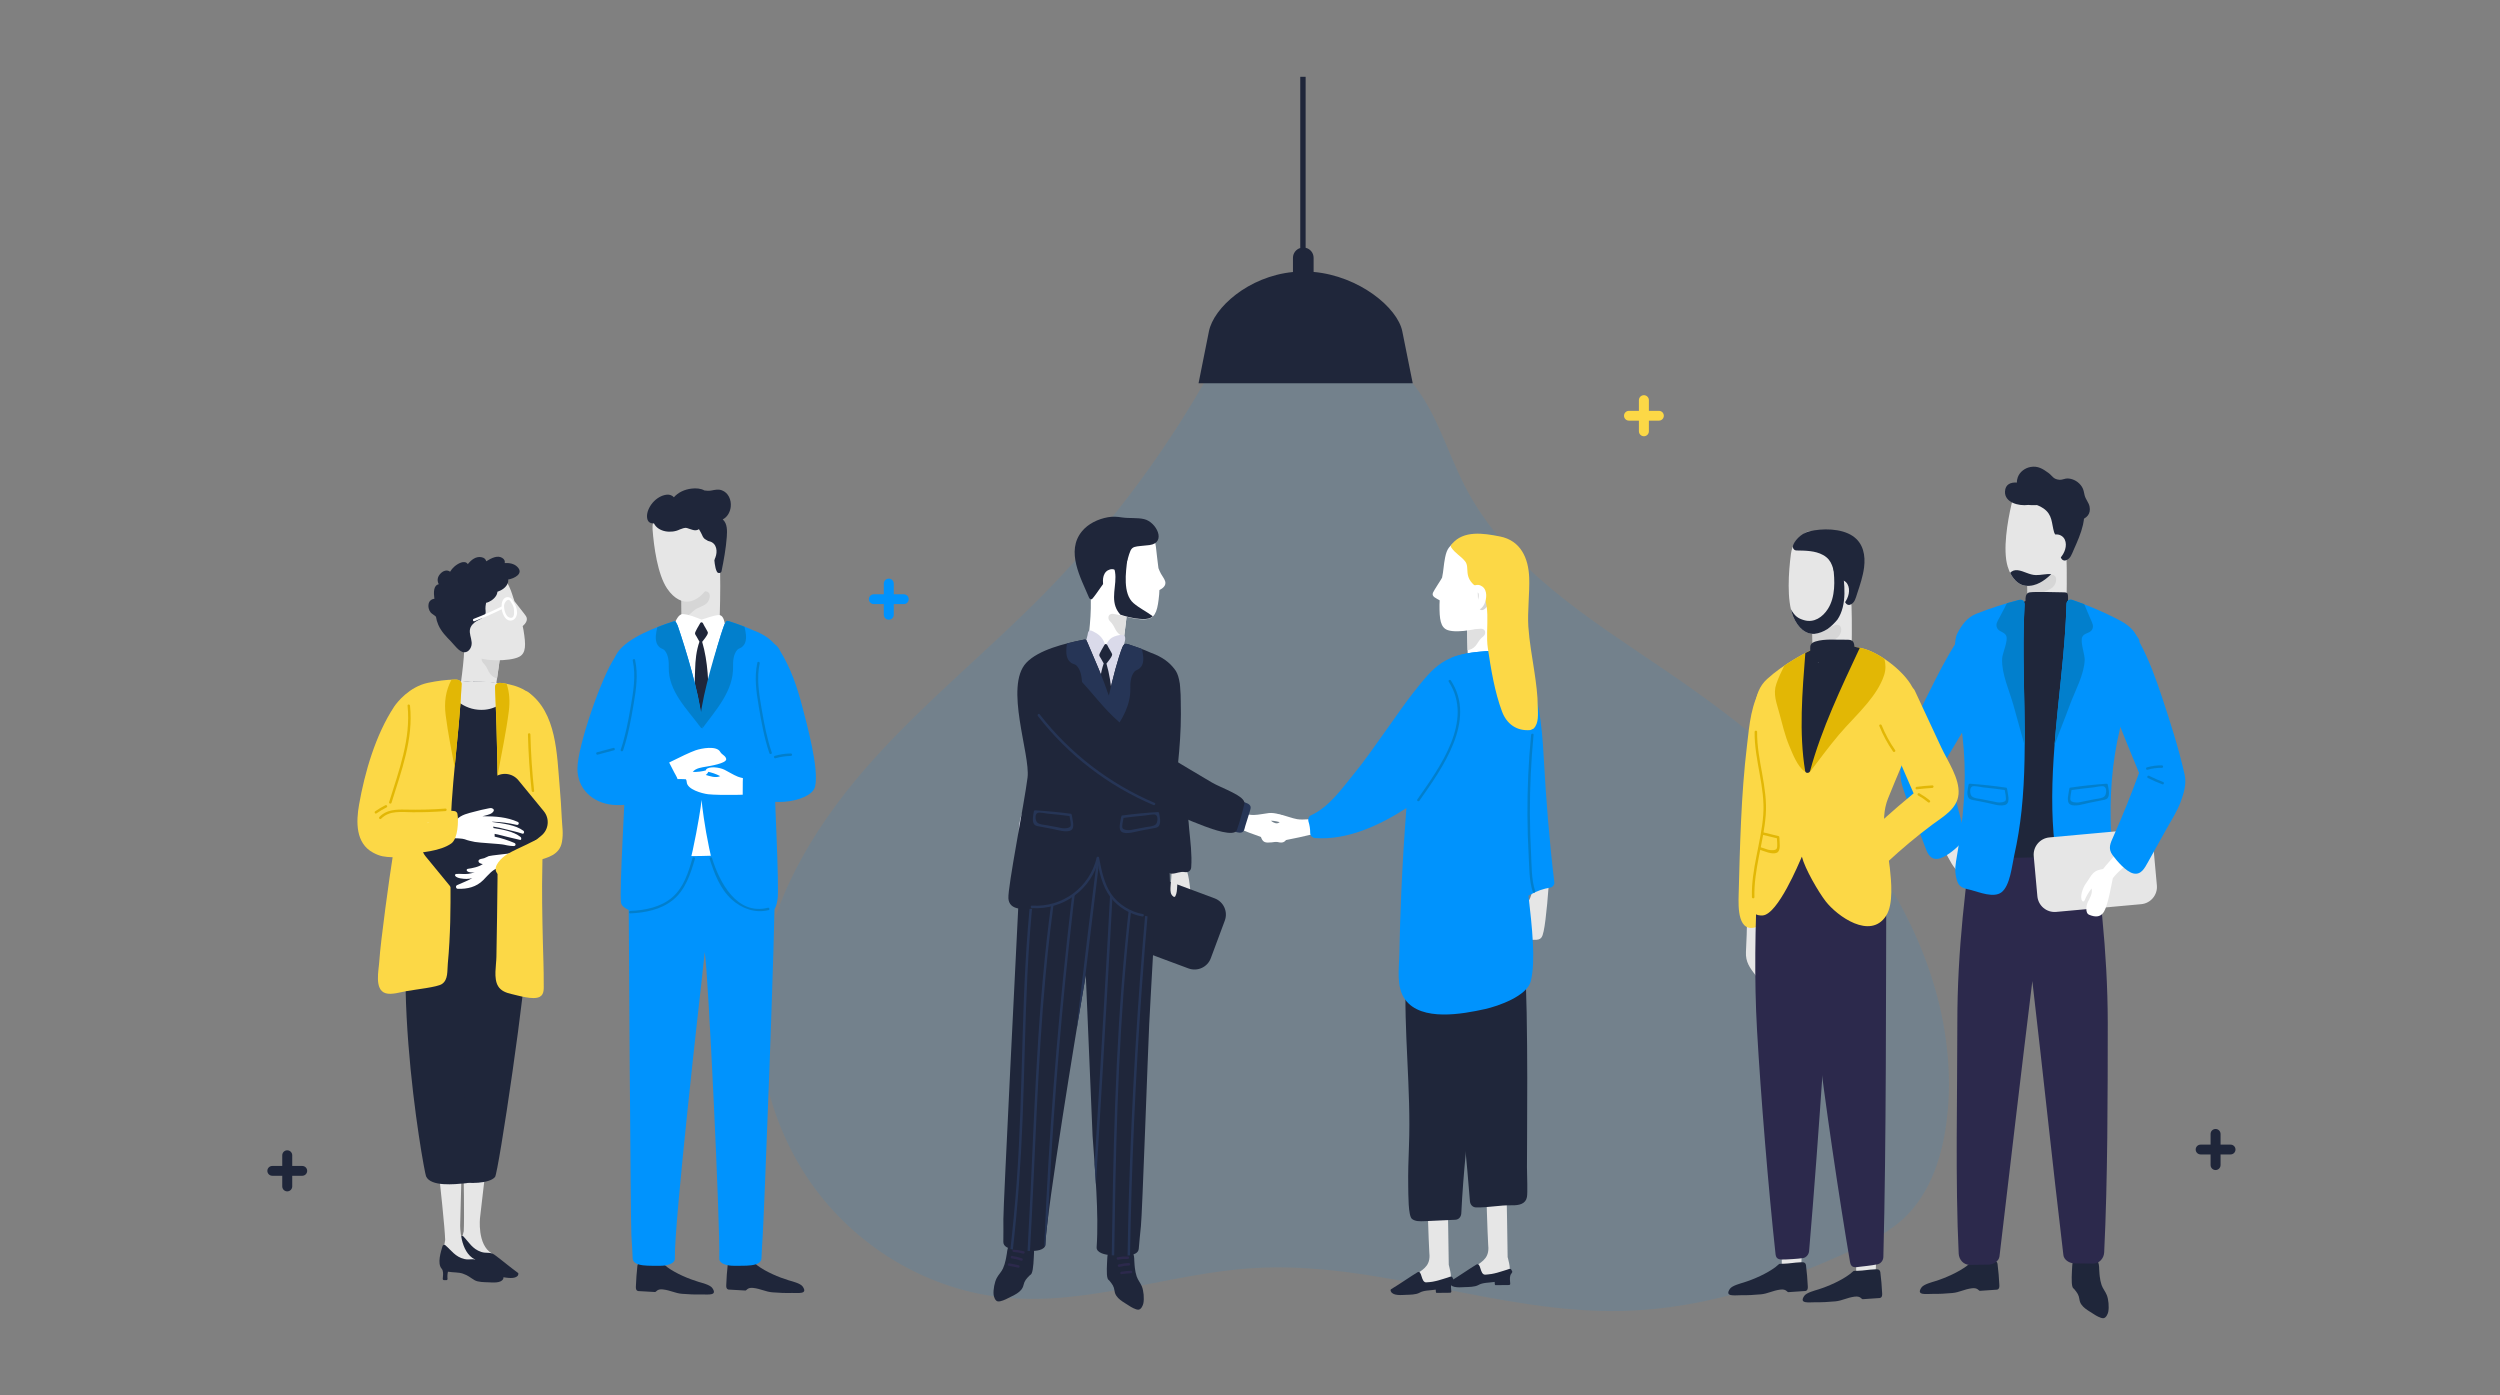 <?xml version="1.0" encoding="utf-8"?>
<!-- Generator: Adobe Illustrator 23.0.1, SVG Export Plug-In . SVG Version: 6.00 Build 0)  -->
<svg version="1.1" id="Layer_1" xmlns="http://www.w3.org/2000/svg" xmlns:xlink="http://www.w3.org/1999/xlink" x="0px" y="0px"
	 viewBox="0 0 586 327" style="enable-background:new 0 0 586 327;" xml:space="preserve">
<rect x="0" y="0" width="586" height="327" fill="#808080" stroke="none"/>
<style type="text/css">
	.st0{opacity:0.1;}
	.st1{fill:#0093FD;}
	.st2{opacity:0.08;}
	.st3{fill:#F5F5F5;}
	.st4{fill:#F4F3EE;}
	.st5{fill:#E6E6E6;}
	.st6{fill:#FFD931;}
	.st7{fill:#1F263A;}
	.st8{fill:#284F4C;}
	.st9{fill:#FFFFFF;}
	.st10{fill:#B3B3B3;}
	.st11{fill:#2992FA;}
	.st12{fill:#27374D;}
	.st13{fill:#DE614B;}
	.st14{fill:#2C294C;}
	.st15{fill:#EAEAEA;}
	.st16{fill:#D6D6D6;}
	.st17{fill:#223359;}
	.st18{fill:#FCD846;}
	.st19{fill:#DADAEA;}
	.st20{fill:#E8BC05;}
	.st21{fill:#CECECE;}
	.st22{opacity:0.4;fill:#E6E6E6;}
	.st23{opacity:0.4;}
	.st24{fill:#2A2BEE;}
	.st25{fill:url(#SVGID_1_);}
	.st26{fill:url(#SVGID_2_);}
	.st27{fill:none;stroke:#2A2BEE;stroke-width:8;stroke-miterlimit:10;}
	.st28{fill:none;stroke:url(#SVGID_3_);stroke-width:8;stroke-miterlimit:10;}
	.st29{fill:none;stroke:url(#SVGID_4_);stroke-width:7;stroke-miterlimit:10;}
	.st30{fill:url(#SVGID_5_);}
	.st31{fill:url(#SVGID_6_);}
	.st32{fill:url(#SVGID_7_);}
	.st33{fill:url(#SVGID_8_);}
	.st34{fill:url(#SVGID_9_);}
	.st35{fill:url(#SVGID_10_);}
	.st36{fill:url(#SVGID_11_);}
	.st37{fill:url(#SVGID_12_);}
	.st38{fill:url(#SVGID_13_);}
	.st39{fill:url(#SVGID_14_);}
	.st40{fill:url(#SVGID_15_);}
	.st41{fill:url(#SVGID_16_);}
	.st42{fill:url(#SVGID_17_);}
	.st43{fill:url(#SVGID_18_);}
	.st44{fill:url(#SVGID_19_);}
	.st45{fill:url(#SVGID_20_);}
	.st46{fill:#F9FBFF;}
	.st47{fill:#EDF5FC;}
	.st48{fill:none;stroke:#2A2BEE;stroke-width:3;stroke-miterlimit:10;}
	.st49{fill:url(#SVGID_21_);}
	.st50{fill:url(#SVGID_22_);}
	.st51{fill:url(#SVGID_23_);}
	.st52{fill:url(#SVGID_24_);}
	.st53{fill:url(#SVGID_25_);}
	.st54{fill:#DBDBDB;}
	.st55{fill:#AF9279;}
	.st56{fill:#F7DABC;}
	.st57{fill:#027FCC;}
	.st58{fill:#747489;}
	.st59{fill:#E2B705;}
	.st60{fill:#263556;}
	.st61{fill:#E0E0E0;}
	.st62{fill:#C4C4C4;}
	.st63{fill:#006EB2;}
	.st64{fill:#B8B8C9;}
	.st65{fill:#9393AB;}
	.st66{fill:#E5B900;}
	.st67{fill:#5578A3;}
	.st68{opacity:0.3;fill:#DADAEA;}
	.st69{fill:#C6C6C6;}
	.st70{fill:#0469BC;}
	.st71{opacity:0.2;}
	.st72{fill:#C1C1C1;}
	.st73{fill:#F2F2F2;}
	.st74{opacity:0.51;fill:#E6E1FF;}
	.st75{fill:#709FE0;}
	.st76{fill:#5183BF;}
	.st77{fill:#D1D1D1;}
	.st78{fill:#D6AE05;}
	.st79{fill:#DCDAE0;}
	.st80{fill:#F3F3F5;}
	.st81{fill:#D9924E;}
	.st82{fill:#C2C2ED;}
	.st83{fill:#636375;}
	.st84{fill:#543237;}
	.st85{fill:#3F3E66;}
	.st86{fill:#585866;}
	.st87{fill:#A04B40;}
	.st88{fill:#B7743D;}
	.st89{fill:#0074D3;}
</style>
<g class="st0">
	<path class="st1" d="M285.68,83.56c-10.94,20.31-24.67,38.99-40.63,55.29c-13.07,13.34-27.61,25.08-40.14,38.96
		s-23.2,30.48-26.23,49.28c-2.9,18,1.71,37.17,12.42,51.61s27.35,23.91,44.78,25.5c19.45,1.77,38.55-5.79,58.04-6.96
		c29.09-1.74,57.55,10.81,86.68,10.04c18.51-0.49,36.56-6.37,53.48-14.23c4.51-2.1,9.04-4.39,12.64-7.93
		c5.91-5.81,8.64-14.38,9.63-22.79c2.58-21.95-5.44-44.21-18.21-61.85s-29.99-31.23-47.74-43.32
		c-17.69-12.05-37.01-23.78-47.02-43.18c-4.53-8.78-7.07-19.01-13.91-25.97c-9.05-9.21-22.96-10.17-35.6-10.59
		c-4.8-0.16-11.25,1.13-11.53,6.13"/>
</g>
<g>
	<g>
		<path class="st7" d="M328.7,77.67c-1.11-5.56-10.11-12.96-20.79-13.93v-3.31c0-1.15-0.8-2.1-1.87-2.35V18h-1.26v40.13
			c-0.99,0.31-1.71,1.22-1.71,2.3v3.33c-10.49,1.04-18.59,8.38-19.7,13.91l-2.43,12.16h50.2L328.7,77.67z"/>
	</g>
</g>
<g>
	<g>
		<path class="st5" d="M461.91,202.15c-0.86-2.08-1.82-4.1-2.88-6.08c-0.28-0.52-1.13-0.24-1.1,0.29c-0.37,0.01-0.74,0.31-0.58,0.72
			c-0.32,0.11-0.59,0.48-0.42,0.89c0.06,0.14,0.13,0.29,0.19,0.43c-0.18,0.12-0.3,0.34-0.25,0.58c-0.4-0.54-1.31,0.02-0.95,0.64
			c1.02,1.82,1.89,3.95,3.64,5.19c0.4,0.28,0.84-0.11,0.88-0.5c0.02-0.26-0.03-0.53-0.12-0.8c0.04-0.05,0.06-0.11,0.08-0.17
			c0.2-0.01,0.39-0.11,0.49-0.26c0.21,0.01,0.42-0.08,0.54-0.23C461.77,202.82,462.08,202.55,461.91,202.15z"/>
	</g>
	<g>
		<path class="st5" d="M412.45,215.54c-0.05-0.29-0.52-0.27-0.57,0.01c-0.05,0.26-0.1,0.52-0.15,0.78
			c-0.02-0.27-0.03-0.54-0.04-0.81c-0.01-0.32-0.54-0.42-0.59-0.07c-0.01-0.05-0.01-0.13-0.01-0.2c-0.01-0.13-0.1-0.22-0.21-0.26
			c0-0.03,0-0.06,0.01-0.09c0.02-0.22-0.28-0.37-0.45-0.25c-0.15,0.11-0.27,0.27-0.37,0.46c0-0.03,0-0.06,0-0.09
			c0-0.38-0.59-0.37-0.59,0.01c0.02,2.7-0.09,5.39-0.23,8.09c-0.12,2.39,0.9,3.71,2.32,5.58c0.18,0.24,0.53,0.15,0.55-0.16
			C412.43,224.26,413.17,219.79,412.45,215.54z"/>
	</g>
	<path class="st13" d="M462.63,297.74c0.01,0.21,4.41,0.53,4.42,0.38c0.06-1.6,0.39-8.94,0.38-10.97c0-0.28-0.19-0.38-0.38-0.36
		c-0.05-0.11-0.14-0.19-0.27-0.22c-1.11-0.28-3.71-1.34-4.05,0.54C462.43,288.73,462.51,296.14,462.63,297.74z"/>
	<g>
		<path class="st7" d="M452.95,303.29c1.72,0.02,3.02-0.06,4.71-0.21c1.61-0.15,2.72-0.87,4.55-1.11c1.42-0.18,1.56,0.62,1.89,0.6
			c1.31-0.09,2.63-0.18,3.95-0.27c0.09-0.01,0.67-0.02,0.6-1.07c-0.08-1.67-0.22-3.34-0.43-5c-0.16-0.83-0.9-0.67-1.43-0.65
			c-1.23,0.04-2.52,0.3-3.79,0.33c-1.49,0.04-0.75-0.11-1.91,0.77c-1.99,1.51-5.03,2.86-7.43,3.61c-0.76,0.24-2.74,0.74-3.26,1.49
			C449.04,303.73,451.53,303.27,452.95,303.29z"/>
	</g>
	<path class="st13" d="M486.73,297.54c0.02,0.2,4.34,0.45,4.34,0.31c0.03-1.57,0.26-8.78,0.21-10.77c-0.01-0.27-0.19-0.37-0.38-0.35
		c-0.05-0.1-0.14-0.18-0.27-0.21c-1.09-0.25-3.66-1.26-3.96,0.58C486.41,288.7,486.6,295.98,486.73,297.54z"/>
	<g>
		<path class="st7" d="M493.84,303.58c-0.33-0.83-0.93-1.51-1.23-2.37c-0.22-0.65-0.35-1.33-0.43-2.02c-0.02-0.21-0.04-0.4-0.06-0.6
			c-0.03-0.35-0.05-0.7-0.07-1.05c0-0.71-0.06-1.56-0.48-2.09c-0.19-0.25-0.65-0.29-1.28-0.26c-0.27,0.01-2.03,0.14-3.63,0.1
			c-0.8,0.07-0.91,0.87-0.94,1.59c-0.05,1.23-0.27,3.87,0.08,4.79c0.12,0.33,0.24,0.3,0.41,0.51c0.67,0.82,1.08,1.35,1.21,2.4
			c0.22,1.83,2.19,2.64,3.56,3.58c0.13,0.09,1.39,0.88,2.05,0.83c0.66-0.05,1.06-1.06,1.14-1.47
			C494.41,306.37,494.23,304.56,493.84,303.58z"/>
	</g>
	<g>
		<path class="st5" d="M483.11,128.51c-1.98-0.59-3.97-1.14-5.98-1.64c-0.18-0.04-0.35-0.06-0.51-0.05
			c-1.05-0.09-2.23,0.72-1.99,2.11c0.86,5.14,0.44,8.19,0.76,13.41c0.14,2.33,8.91,1.97,8.94,1.03c0.13-3.58,0.17-9.42,0.05-13.01
			C484.35,129.57,483.91,128.75,483.11,128.51z"/>
	</g>
	<g>
		<path class="st16" d="M478.43,139.18c0.86-0.66,1.99-0.84,2.79-1.58c0.91-0.84,1.26-3.01-0.52-2.88
			c-0.21,0.02-0.36,0.12-0.46,0.26c-0.77,0.07-1.79,0.7-2.44,1.13c-0.1-0.09-0.23-0.15-0.36-0.15c-0.71,0-1.53,0.34-2.23,0.85
			c0.03,1.36,0.05,2.72,0.09,4.09c0.32,0.03,0.65,0,0.96-0.1C477.16,140.5,477.7,139.73,478.43,139.18z"/>
	</g>
	<g>
		<path class="st5" d="M485.72,117.1c-1.05-1.74-3.36-2.37-5.19-2.78c-2.16-0.49-4.33-1.82-5.85-0.28c-1.75,1.22-2.69,2-3.19,4.17
			c-0.93,4-2.07,10.67-0.9,14.56c0.92,3.08,2.7,4.37,4.2,4.54c2.51,0.28,4.58-1.31,6.09-2.78c1.3-1.27,2.88-3.28,3.34-4.17
			C486.85,125.27,488.84,122.29,485.72,117.1z"/>
	</g>
	<g>
		<path class="st7" d="M486.31,115.39c-2.49-2.06-6.95-2.53-10.09-2.06c-2.05,0.3-3.75,2.07-4.08,2.99
			c-0.14,0.49,0.09,1.1,0.74,1.18c2.06,0.24,4.32,0.45,6.08,1.65c2.19,1.5,1.89,3.46,2.53,5.64c0.04,0.15,0.15,0.27,0.2,0.41
			c0.54,1.8,0.8,1.83,0.96,3.48c0.08,0.82,0.13,1.71,0.64,2.39c0.18,0.23,0.56,0.39,0.85,0.3c1.18-0.34,1.46-1.42,1.93-2.48
			c0.85-1.91,1.72-3.85,2.19-5.9C488.88,120.2,488.63,117.31,486.31,115.39z"/>
	</g>
	<g>
		<path class="st5" d="M483.99,126.49c-0.3-0.66-0.97-1.17-1.84-1.22c-0.96-0.05-1.49,0.48-2,1.07c-0.8,0.91,0.64,1.78,1.63,1.33
			c0.01,0.16,0.03,0.33,0.01,0.45c-0.12,0.62-0.47,1.15-0.92,1.64c-0.93,1.01,1.09,2.06,2.02,1.07
			C483.94,129.7,484.63,127.91,483.99,126.49z"/>
	</g>
	<path class="st14" d="M489.63,190.58c-0.51-3.33-5.56-1.91-5.05,1.39c0.17,1.09,0.33,2.17,0.49,3.25c-0.2-0.08-0.4-0.15-0.61-0.18
		c-0.39-1.38-0.79-2.76-1.21-4.13c-0.91-2.93-4.95-2.21-5.16,0.7c-0.15,2.05-0.23,4.09-0.26,6.13c-0.48-0.05-0.97,0.02-1.42,0.19
		c-0.45-0.18-0.94-0.24-1.42-0.19c-0.03-2.04-0.11-4.09-0.26-6.13c-0.21-2.91-4.25-3.63-5.16-0.7c-0.43,1.37-0.82,2.75-1.21,4.13
		c-0.21,0.03-0.41,0.1-0.61,0.18c0.16-1.08,0.32-2.17,0.49-3.25c0.5-3.3-4.54-4.72-5.05-1.39c-2.51,16.38-4.4,32.55-4.39,49.14
		c0.01,16.97-0.5,37.19,0.32,54.14c0.07,1.41,1.15,2.65,2.63,2.63c1.46-0.02,2.93-0.04,4.39-0.06c1.09-0.01,2.4-0.79,2.54-1.93
		c2.73-23.02,4.87-41.48,7.7-64.53c2.67,22.93,4.55,41.23,7.28,64.23c0.14,1.15,1.45,1.92,2.54,1.93c1.46,0.02,2.93,0.04,4.39,0.06
		c1.48,0.02,2.56-1.23,2.63-2.63c0.83-16.96,0.83-36.88,0.84-53.85C494.03,223.13,492.14,206.95,489.63,190.58z"/>
	<g>
		<path class="st7" d="M495,149.32c-3.37-3.63-7.81-6.57-11.67-9.65c-1.73-1.38-4.21,1.04-2.46,2.46c0.72,0.58,1.45,1.16,2.17,1.74
			c-1.09-0.49-2.38-1.35-3.69-1.85c0.95-1.35-0.59-3.56-2.27-2.51c-3.88,2.4-8.69,4.6-12.04,7.7c-2.59,2.39-2.81,6.44-3.24,9.71
			c-0.64,4.83-0.01,30.51,0.85,29.7c0.14,1.96,0.28,3.93,0.43,5.89c0.02,0.32,0.12,0.6,0.25,0.83c0.26,2.46,0.79,5.17,2.89,6.47
			c2.83,1.76,7.7,1.13,10.86,1.18c3.13,0.05,7.58,0.83,9.69-2.1c1.52-2.11,1.9-5.3,2.03-8.11c0.74,0.07,1.46-0.26,1.62-1.23
			c1.69-10.37,4.51-20.27,7.12-30.42C498.51,155.33,497.67,152.2,495,149.32z"/>
	</g>
	<g>
		<path class="st7" d="M484.75,141.02c0-1.91,0.12-2.18-1.11-2.18c-1.45-0.01-6.32-0.19-7.83,0c-1.5,0.19-0.92,2.43-0.93,3.66
			c-0.02,1.11,1.23,1.39,1.9,0.86c0.05,0.03,0.09,0.06,0.15,0.09c0.19,0.24,0.46,0.43,0.8,0.51c0.48,0.12,0.96,0.07,1.42-0.07
			c0.46,0.32,1.14,0.14,1.54-0.27c0.32,0.55,1.05,0.64,1.58,0.35c0.08,0.13,0.15,0.26,0.25,0.38c0.56,0.73,1.9,0.81,2.15-0.28
			C484.94,142.83,484.75,142.37,484.75,141.02z"/>
	</g>
	<g>
		<path class="st1" d="M500.74,149.08c-0.92-2.2-3.19-3.34-5.2-4.35c-3.15-1.58-6.41-2.93-9.74-4.08c-0.35-0.12-0.75-0.06-0.98,0.08
			c-0.28,0.18-0.42,0.46-0.43,0.89c-0.47,16.11-3.68,32.06-3.32,48.2c0.08,3.55,0.34,7.09,0.83,10.61c0.33,2.35,0.36,7.14,2.26,8.85
			c1.69,1.52,5.13,0.42,7.08,0.07c1.34-0.24,2.73-0.21,3.39-1.62c0.7-1.5,0.9-3.03,0.75-4.76c-0.31-3.68-0.57-7.36-0.64-11.05
			c-0.15-8.19,0.74-16.18,2.95-24.07c1-3.54,2.1-7.06,2.8-10.68C500.97,154.68,501.76,151.52,500.74,149.08z"/>
	</g>
	<g>
		<path class="st1" d="M459.12,166.74c1.55,8.05,1.76,16.09,0.93,24.24c-0.37,3.67-0.94,7.32-1.56,10.96
			c-0.29,1.71-0.22,3.25,0.35,4.8c0.54,1.46,1.93,1.55,3.24,1.9c1.91,0.51,5.25,1.89,7.06,0.52c2.04-1.55,2.47-6.32,2.99-8.63
			c0.78-3.46,1.34-6.97,1.72-10.5c1.7-16.06-0.17-32.22,0.71-48.31c0.02-0.43-0.15-0.76-0.42-0.96c-0.22-0.16-0.54-0.21-0.9-0.12
			c-3.41,0.87-6.78,1.94-10.05,3.25c-2.09,0.84-3.35,2.57-4.45,4.68C457.54,150.91,458.43,163.13,459.12,166.74z"/>
	</g>
	<g>
		<path class="st1" d="M445.65,176.6c2.29-5.87,5.07-11.51,7.92-17.13c2.13-4.2,4.33-8.25,7.13-12c0.03-0.3,0.17-0.61,0.44-0.89
			c0.4-0.42,0.8-0.84,1.2-1.26c1.46-1.53,3.99,0.36,2.87,1.96c-0.06,0.13-0.13,0.26-0.23,0.4c-0.14,0.18-0.25,0.33-0.36,0.46
			c-0.41,0.51-0.82,1.03-1.21,1.55c0.68,0.19,1.25,0.74,1.28,1.46c0.17-0.22,0.34-0.44,0.51-0.66c1.42-1.77,4.04,0.37,2.73,2.2
			c-0.82,1.14-1.62,2.3-2.42,3.46c1.28-0.32,2.93,0.99,2.11,2.38c-3.55,6.04-7.03,12.14-10.67,18.14c-0.22,0.36-0.44,0.76-0.68,1.17
			c1.07,5.23,2.3,10.42,3.73,15.56c0.47,1.7,0.92,3.02-0.44,4.39c-1.19,1.2-3.67,3.37-5.43,3.53c-1.91,0.17-2.48-1.71-3.03-3.18
			c-1.04-2.75-2.07-5.49-3.11-8.24c-0.85-2.27-1.92-4.55-2.39-6.94C445.29,181.29,445.46,177.1,445.65,176.6z"/>
	</g>
	<path class="st18" d="M416.31,162.42c1.29-1.9-1.81-3.63-3.09-1.76c-2.8,4.08-3.15,9.25-3.72,14.03
		c-0.7,5.85-1.12,11.74-1.39,17.62c-0.27,5.82-0.42,11.64-0.57,17.46c-0.07,2.72-0.3,9.32,4.49,7.39c0.72-0.29,1.32-0.9,1.29-1.74
		c-0.08-2.15-0.13-4.3-0.17-6.46c0.38-0.29,0.67-0.73,0.72-1.32c0.93-10.46,1.18-20.95,0.76-31.44c-0.04-1.09-0.76-1.63-1.54-1.69
		c0.02-0.18,0.04-0.35,0.06-0.53C413.64,170.02,413.99,165.81,416.31,162.42z"/>
	<g>
		<path class="st5" d="M435.16,299.7c0.01,0.21,4.41,0.53,4.42,0.38c0.06-1.6,0.39-8.94,0.38-10.97c0-0.28-0.19-0.38-0.38-0.36
			c-0.05-0.11-0.14-0.19-0.27-0.22c-1.11-0.28-3.71-1.34-4.05,0.54C434.96,290.69,435.05,298.1,435.16,299.7z"/>
	</g>
	<path class="st14" d="M438.19,204.94c-2.28,0.01-3.33-1.91-3.15-3.73c-2.73-2.4-6.12-3.61-10.06-4c-0.4-0.04-0.77-0.14-1.1-0.28
		c-0.03,0.13-0.04,0.26-0.04,0.4c0.08,15.23,0.36,30.53,2.12,45.67c1.74,14.92,5.17,38.04,7.69,52.84c0.23,1.33,1.03,1.31,2.44,1.07
		c0.05,0,2.73-0.28,4.03-0.56c0.77-0.17,1.32-0.94,1.34-1.71c0.7-26.84,0.6-61.96,0.69-88.82
		C440.86,206.38,439.29,206.25,438.19,204.94z"/>
	<g>
		<path class="st7" d="M425.48,305.25c1.72,0.02,3.02-0.06,4.71-0.21c1.61-0.15,2.72-0.87,4.55-1.11c1.42-0.18,1.56,0.62,1.89,0.6
			c1.31-0.09,2.63-0.18,3.95-0.27c0.09-0.01,0.67-0.02,0.6-1.07c-0.08-1.67-0.22-3.34-0.43-5c-0.16-0.83-0.9-0.67-1.43-0.65
			c-1.23,0.04-2.52,0.3-3.79,0.33c-1.49,0.04-0.75-0.11-1.91,0.77c-1.99,1.51-5.03,2.86-7.43,3.61c-0.76,0.24-2.74,0.74-3.26,1.49
			C421.58,305.69,424.06,305.23,425.48,305.25z"/>
	</g>
	<g>
		<path class="st5" d="M417.73,298.06c0.01,0.21,4.41,0.53,4.42,0.38c0.06-1.6,0.39-8.94,0.38-10.97c0-0.28-0.19-0.38-0.38-0.36
			c-0.05-0.11-0.14-0.19-0.27-0.22c-1.11-0.28-3.71-1.34-4.05,0.54C417.53,289.04,417.61,296.46,417.73,298.06z"/>
	</g>
	<g>
		<path class="st7" d="M408.05,303.6c1.72,0.02,3.02-0.06,4.71-0.21c1.61-0.15,2.72-0.87,4.55-1.11c1.42-0.18,1.56,0.62,1.89,0.6
			c1.31-0.09,2.63-0.18,3.95-0.27c0.09-0.01,0.67-0.02,0.6-1.07c-0.08-1.67-0.22-3.34-0.43-5c-0.16-0.83-0.9-0.67-1.43-0.65
			c-1.23,0.04-2.52,0.3-3.79,0.33c-1.49,0.04-0.75-0.11-1.91,0.77c-1.99,1.51-5.03,2.86-7.43,3.61c-0.76,0.24-2.74,0.74-3.26,1.49
			C404.15,304.05,406.63,303.59,408.05,303.6z"/>
	</g>
	<g>
		<path class="st5" d="M500.3,194.48l-19.91,1.81c-2.24,0.2-3.89,2.18-3.68,4.42l0.85,9.36c0.2,2.24,2.18,3.89,4.42,3.68l19.91-1.81
			c2.24-0.2,3.89-2.18,3.68-4.42l-0.85-9.36C504.51,195.92,502.54,194.27,500.3,194.48z"/>
	</g>
	<path class="st14" d="M429.52,201.7c0.06-0.64,0.13-1.29,0.19-1.93c0.12-1.28-0.91-1.92-1.89-1.84c0-0.09,0.01-0.18,0.02-0.28
		c0.05-1.44-1.69-2.29-2.74-1.75c-0.52-0.78-1.42-1.22-2.48-1.45c-0.33-0.42-0.73-0.77-1.21-1c-0.03,0.07-0.06,0.13-0.09,0.2
		c-1.58,3.08-4.48,5.6-5.56,8.92c-0.62,1.9-2.27,2.61-3.79,2.42c-0.55,12.17-0.81,24.37-0.12,36.54c0.85,14.99,2.7,37.55,4.34,52.48
		c0.15,1.34,1.1,1.24,2.37,1.21c0.05,0,2.75-0.12,4.05-0.32c0.78-0.12,1.37-0.86,1.44-1.63c2.35-27.46,4.59-62.5,6.27-90.01
		C430.36,202.52,430.01,202,429.52,201.7z"/>
	<g>
		<path class="st5" d="M117.23,236.96c-0.11,0.46-0.21,0.92-0.32,1.38c0.16-0.97,0.32-1.94,0.49-2.91c0.21-1.22-1.53-2.15-2.15-0.87
			c-0.11,0.22-0.21,0.45-0.3,0.68c-0.31,0.06-0.6,0.23-0.78,0.53c-0.01,0.02-0.02,0.04-0.03,0.06c-0.52-0.15-1.12-0.01-1.36,0.52
			c-0.26,0.59-0.49,1.19-0.71,1.8c-0.01-0.53-0.02-1.06-0.06-1.6c-0.1-1.48-2.41-1.46-2.31,0.03c0.28,4.46-0.61,8.77-1.15,13.18
			c-0.48,3.91,0.48,32.55,0.15,38.84c-0.02,0.41-1,2.83-0.28,2.67c0.16-0.03,1.57,2.19,3.17,2.81c1.84,0.71,3.88-0.17,3.72-0.26
			c-3.52-2.03-2.8-8.41-2.78-8.46c0.09-0.3,3.48-32.92,6.94-47.81C119.8,236.1,117.58,235.51,117.23,236.96z"/>
	</g>
	<g>
		<path class="st7" d="M121.42,298.37c-1.91-1.39-4.08-3.22-5.46-4.22c-1.09-0.79-1.92-0.28-3.17-0.7c-2.11-0.7-2.86-2.29-4.21-3.67
			c-0.11-0.11-0.51-0.14-0.66,0.24c-0.5,1.27-1.61,3.87-0.66,5.19c0.1,0.13,0.16,0.26,0.19,0.41c0.16,0.62-0.05,1.45-0.14,2.01
			c-0.03,0.15,0.12,0.31,0.27,0.32c0.18,0.01,0.36,0.02,0.54,0.06c0.14,0.02,0.32-0.12,0.32-0.27c-0.01-0.58,0.07-1.14,0.25-1.68
			c1.27,0.33,2.5,0.33,3.46,0.77c1.28,0.58,1.59,1.06,2.59,1.77c0.76,0.54,2.22,0.66,3.11,0.77c0.91,0.11,2.96,0.56,3.58-0.45
			C121.51,298.75,121.57,298.48,121.42,298.37z"/>
	</g>
	<g>
		<path class="st5" d="M108.22,238.45c-0.07,0.47-0.13,0.93-0.19,1.4c0.07-0.98,0.15-1.96,0.23-2.94c0.1-1.23-1.72-2-2.22-0.68
			c-0.09,0.23-0.17,0.47-0.24,0.7c-0.3,0.09-0.57,0.29-0.73,0.59c-0.01,0.02-0.02,0.04-0.03,0.06c-0.53-0.1-1.12,0.09-1.31,0.64
			c-0.21,0.61-0.38,1.23-0.54,1.86c-0.05-0.53-0.12-1.06-0.2-1.59c-0.23-1.46-2.53-1.24-2.3,0.24c0.68,4.42,0.18,8.79,0.03,13.23
			c-0.13,3.94,3.4,32.37,3.63,38.67c0.01,0.41-0.74,2.91-0.04,2.69c0.15-0.05,1.76,2.04,3.41,2.52c1.9,0.55,3.85-0.52,3.68-0.59
			c-3.68-1.7-3.54-8.13-3.53-8.17c0.07-0.31,0.51-33.1,2.62-48.24C110.71,237.36,108.44,236.98,108.22,238.45z"/>
	</g>
	<path class="st13" d="M154.91,298.09c-0.01,0.2-4.32,0.57-4.33,0.42c-0.07-1.57-0.49-8.77-0.5-10.76c0-0.27,0.18-0.38,0.37-0.36
		c0.05-0.1,0.14-0.19,0.26-0.22c1.09-0.28,3.62-1.36,3.98,0.48C154.99,289.25,155,296.52,154.91,298.09z"/>
	<g>
		<path class="st7" d="M164.47,303.42c-1.69,0.04-2.96-0.02-4.62-0.15c-1.58-0.13-2.68-0.82-4.48-1.03
			c-1.39-0.16-1.52,0.63-1.84,0.61c-1.29-0.07-2.58-0.14-3.88-0.22c-0.09-0.01-0.66-0.02-0.6-1.04c0.06-1.64,0.18-3.28,0.36-4.92
			c0.15-0.81,0.88-0.67,1.4-0.66c1.21,0.02,2.48,0.26,3.72,0.28c1.46,0.02,0.74-0.12,1.88,0.73c1.97,1.46,4.97,2.74,7.33,3.45
			c0.75,0.22,2.69,0.69,3.21,1.42C168.31,303.81,165.86,303.39,164.47,303.42z"/>
	</g>
	<path class="st13" d="M176.09,297.74c-0.01,0.2-4.32,0.57-4.33,0.42c-0.07-1.57-0.49-8.77-0.5-10.76c0-0.27,0.18-0.38,0.37-0.36
		c0.05-0.1,0.14-0.19,0.26-0.22c1.09-0.28,3.62-1.36,3.98,0.48C176.17,288.89,176.18,296.17,176.09,297.74z"/>
	<g>
		<path class="st7" d="M185.65,303.07c-1.69,0.04-2.96-0.02-4.62-0.15c-1.58-0.13-2.68-0.82-4.48-1.03
			c-1.39-0.16-1.52,0.63-1.84,0.61c-1.29-0.07-2.58-0.14-3.88-0.22c-0.09-0.01-0.66-0.02-0.6-1.04c0.06-1.64,0.18-3.28,0.36-4.92
			c0.15-0.81,0.88-0.67,1.4-0.66c1.21,0.02,2.48,0.26,3.72,0.28c1.46,0.02,0.74-0.12,1.88,0.73c1.97,1.46,4.97,2.74,7.33,3.45
			c0.75,0.22,2.69,0.69,3.21,1.42C189.49,303.46,187.04,303.03,185.65,303.07z"/>
	</g>
	<g>
		<path class="st7" d="M117.9,299.24c-2.03-1.22-4.35-2.84-5.81-3.71c-1.15-0.69-1.94-0.11-3.22-0.41c-2.16-0.5-3.05-2.03-4.53-3.28
			c-0.12-0.1-0.52-0.1-0.63,0.3c-0.38,1.31-1.26,4-0.2,5.23c0.11,0.12,0.18,0.25,0.23,0.39c0.22,0.61,0.08,1.45,0.04,2.01
			c-0.01,0.15,0.14,0.3,0.29,0.29c0.18-0.01,0.36-0.01,0.54,0.01c0.15,0.01,0.31-0.14,0.29-0.29c-0.06-0.58-0.03-1.14,0.1-1.69
			c1.3,0.21,2.52,0.1,3.52,0.46c1.33,0.47,1.68,0.92,2.73,1.53c0.81,0.47,2.27,0.46,3.16,0.49c0.92,0.03,3,0.29,3.52-0.77
			C118.03,299.61,118.07,299.33,117.9,299.24z"/>
	</g>
	<g>
		<path class="st5" d="M167.57,132.55c-1.94-0.6-3.88-1.17-5.84-1.68c-0.17-0.05-0.34-0.06-0.5-0.06c-1.03-0.1-2.19,0.68-1.98,2.05
			c0.78,5.06,0.33,8.04,0.59,13.16c0.11,2.29,8.72,2.04,8.76,1.12c0.17-3.51,0.28-9.24,0.2-12.77
			C168.78,133.6,168.36,132.79,167.57,132.55z"/>
	</g>
	<g>
		<path class="st16" d="M162.86,142.95c0.85-0.64,1.96-0.8,2.76-1.51c0.9-0.81,1.27-2.94-0.47-2.83c-0.21,0.01-0.35,0.12-0.45,0.25
			c-0.75,0.06-1.76,0.66-2.4,1.08c-0.1-0.09-0.23-0.15-0.35-0.15c-0.7-0.01-1.51,0.31-2.2,0.81c0.02,1.33,0.02,2.67,0.04,4.01
			c0.31,0.04,0.63,0.01,0.94-0.09C161.6,144.23,162.14,143.49,162.86,142.95z"/>
	</g>
	<g>
		<path class="st5" d="M165.71,117.03c-1.49-1.33-3.57,0.58-5.41,0.73c-2.17,0.17-4.05-1.14-5.03,0.75
			c-1.28,1.65-2.46,3.36-2.31,5.54c0.29,4.02,1.18,10.6,3.41,13.9c1.76,2.61,3.81,3.31,5.26,3.03c2.43-0.47,3.91-2.56,4.89-4.38
			c0.85-1.57,1.74-3.92,1.91-4.89C169.43,126.16,170.15,120.97,165.71,117.03z"/>
	</g>
	<g>
		<path class="st7" d="M171.29,118.73c0.15-1.55-0.54-3.23-2.08-3.8c-0.83-0.31-1.65-0.11-2.49,0.05c-0.56,0.1-1.07,0.06-1.58-0.01
			c-0.92-0.51-2.01-0.56-3.05-0.44c-1.64,0.19-3.12,0.89-4.13,2.03c-0.38-0.43-0.97-0.67-1.64-0.61c-1.28,0.12-2.51,0.92-3.33,1.88
			c-0.79,0.93-1.5,2.34-1.3,3.6c0.16,1.04,0.83,1.27,1.61,1.27c0.99,2,4.05,2.42,6.08,1.39c0.52-0.15,1.05-0.48,1.67-0.31
			c0.89,0.25,1.91,0.87,2.79,0.26c0.3,0.48,0.54,0.98,0.74,1.38c0.07,0.15,0.25,0.78,0.91,1.09c2.47,1.16,1.47,5.46,2.57,7.53
			c0.23,0.43,0.97,0.35,1.07-0.14c0.54-2.66,1.03-5.34,1.23-8.05c0.1-1.35,0.17-3.13-0.95-4.1
			C170.52,121.2,171.18,119.97,171.29,118.73z"/>
	</g>
	<g>
		<path class="st5" d="M167.66,127.94c-0.32-0.63-1.01-1.11-1.86-1.11c-0.94-0.01-1.44,0.54-1.91,1.13
			c-0.74,0.93,0.7,1.71,1.65,1.23c0.02,0.16,0.04,0.32,0.03,0.44c-0.09,0.61-0.41,1.15-0.83,1.65c-0.87,1.04,1.16,1.97,2.03,0.96
			C167.76,131.08,168.35,129.3,167.66,127.94z"/>
	</g>
	<path class="st14" d="M162.86,165.38c0.01,0.19,0.18,0.28,0.32,0.28c0,0.61,0.04,1.22,0.33,1.71c0.06,0.1,0.19,0.15,0.31,0.13
		c-0.01,0.07-0.02,0.15-0.03,0.22c-0.12,0.02-0.23,0.11-0.21,0.27c0.02,0.24,0.02,0.29,0.17,0.49c0.13,0.18,0.49,0.21,0.54-0.07
		c0.04-0.24,0.07-0.47,0.1-0.71c0.03,0,0.06-0.01,0.1-0.03c0.01,0.1,0.07,0.17,0.15,0.21c0.02,0.04,0.04,0.09,0.06,0.13
		c0.12,0.22,0.48,0.18,0.54-0.07c0.17-0.78,0.39-1.65,0.52-2.51c0.15,0,0.29-0.09,0.3-0.28c0.11-4.79-0.08-10.08-1.45-14.71
		c0.26-0.39,0.55-0.65,0.8-1.05c0.17-0.28,0.53-0.72,0.54-1.09c0.01-0.26-0.92-1.65-1.14-2.19c-0.06-0.15-0.23-0.25-0.37-0.26
		c-0.11-0.01-0.21,0.07-0.29,0.2c-0.25,0.43-1.23,2.04-1.22,2.39c0.01,0.27,0.21,0.5,0.34,0.72c0.25,0.4,0.48,0.82,0.7,1.24
		c-0.75,2.16-0.96,4.32-1.02,6.62C162.85,159.8,162.65,162.62,162.86,165.38z"/>
	<g>
		<path class="st1" d="M181.63,205.78c-0.03-2.07-5.62-23.08-6.54-21.84c-0.35-0.78-1.09-1.09-1.84-1.03
			c-0.48-0.81-1.13-1.5-2.02-1.99c-0.72-0.4-1.49-0.62-2.27-0.7c-0.92-0.79-2.39-0.85-2.98,0.17c-2.52-0.97-5.44-1.72-7.91-0.34
			c-0.88,0.49-1.53,1.18-2.01,1.99c-0.74-0.06-1.48,0.25-1.84,1.03c-0.92-1.24-3.56-0.75-3.72,1.31c-0.77,9.63-3.24,15.44-3.15,25.1
			c0.04,4.73,0.45,77.87,0.65,80.16c0.15,1.74,0.19,3.56,0.3,5.34c0.13,2.04,4.16,1.67,6.37,1.72c1.32,0.03,3.56-0.35,3.52-1.71
			c-0.23-7.92,6.19-64.34,6.19-64.34c0.38-3.46,0.44-4.03,0.82-7.49c0.85,5.64,3.62,63.92,3.4,71.84c-0.04,1.36,2.2,1.73,3.52,1.7
			c2.21-0.05,6.24,0.31,6.37-1.73c0.11-1.78,0.14-3.61,0.29-5.34C178.98,287.36,181.8,216.44,181.63,205.78z"/>
	</g>
	<path class="st9" d="M177.24,174.78c-0.3-3.85,4.09-19.63,1.87-22.44c-2.6-3.28-5.71-5.12-9.23-6.14
		c-0.01-0.16-0.04-0.31-0.07-0.43c-0.2-0.84-0.55-1.73-1.53-1.6c-1.06,0.14-2.79,0.73-3.83,1.07c-1.63-0.63-2.84-1.18-4.36-1.3
		c-1.02-0.08-1.78,1.63-2.08,2.58c-3.39,0.86-6.31,1.17-9.42,3.94c-3.98,3.56,1.53,28.65,1.87,34.35c0.32,5.34-2.56,5.74-0.1,10.37
		c0.11,0.21-0.61,4.97,0.48,5.11c6.49,0.8,21.45,0.19,24.02-0.13c2.86-0.36,2.98,4.54,3.7,3.65c0.99-1.21,0.34-9.17,0.9-10.96
		C180.79,188.7,177.52,178.41,177.24,174.78z"/>
	<g>
		<path class="st7" d="M164.59,150.45c0.26-0.39,0.55-0.65,0.8-1.05c0.17-0.28,0.53-0.72,0.54-1.09c0.01-0.26-0.92-1.65-1.14-2.19
			c-0.06-0.15-0.23-0.25-0.37-0.26c-0.11-0.01-0.21,0.07-0.29,0.2c-0.25,0.43-1.23,2.04-1.22,2.39c0.01,0.27,0.21,0.5,0.34,0.72
			c0.25,0.4,0.48,0.82,0.7,1.24c-0.75,2.16-0.96,4.32-1.02,6.62c-0.07,2.77-0.28,5.59-0.07,8.35c0.01,0.19,0.18,0.28,0.32,0.28
			c0,0.61,0.04,1.22,0.33,1.71c0.06,0.1,0.19,0.15,0.31,0.13c-0.01,0.07-0.02,0.15-0.03,0.22c-0.12,0.02-0.23,0.11-0.21,0.27
			c0.02,0.24,0.02,0.29,0.17,0.49c0.13,0.18,0.49,0.21,0.54-0.07c0.04-0.24,0.07-0.47,0.1-0.71c0.03,0,0.06-0.01,0.1-0.03
			c0.01,0.1,0.07,0.17,0.15,0.21c0.02,0.04,0.04,0.09,0.06,0.13c0.12,0.22,0.48,0.18,0.54-0.07c0.17-0.78,0.39-1.65,0.52-2.51
			c0.15,0,0.29-0.09,0.3-0.28C166.14,160.37,165.96,155.08,164.59,150.45z"/>
	</g>
	<g>
		<path class="st1" d="M180.89,177.45c0.08-1.39,0.19-2.77,0.21-4.07c0.16-7.13,1.24-14.21,1.31-21.34
			c-0.14-0.18-0.28-0.36-0.42-0.53c-1.14-1.49-2.72-2.79-5.51-3.8c-1.83-0.83-3.74-1.48-5.41-2.02c-0.68-0.22-0.88,0.01-1.26,0.65
			c-2.2,5.61-4.48,17.38-5.38,21.79c-0.59-5.72-3.64-15.84-5.58-21.52c-0.5-0.92-0.38-1.15-1.06-0.93
			c-3.86,1.26-10.57,3.73-12.98,7.19c-2.68,3.84-0.11,8.11,0.05,12.61c0.19,5.48,1.87,7.95,1.85,13.45
			c-0.03,5.81-1.62,30.19-1.13,32.75c0.25,1.28,3.15,2.38,4.95,2.38c3.41,0,5.95-1.49,8.13-3.44c2.43-2.18,5.6-20.5,5.79-23.12
			c0.19,2.62,2.5,19.88,6.15,22.82c2.28,1.84,8.15,4.17,9.93,3.47c1.32-0.52,1.47-1.61,1.72-2.9c0.49-2.55-0.81-26.15-0.84-31.96
			c0-0.85-1.28-1.95-1.12-2.75C180.47,176.62,180.68,177.04,180.89,177.45z"/>
	</g>
	<g>
		<path class="st1" d="M156.56,177.95c-0.2,0.12-0.41,0.24-0.61,0.35c-0.06-0.86-0.83-1.66-1.77-1.74
			c-0.36-0.03-0.76-0.01-1.19,0.02c0.14-0.68,0.12-1.39-0.08-2.13c-0.44-1.62-1.26-2.41-2.26-2.65c-0.58-1.02-2.28-1.44-3.12-0.14
			c-0.27,0.42-0.99-2.29-2.12-3.21c0.05-1.26,0.04-2.53-0.02-3.81c-0.01-0.2-0.06-0.38-0.12-0.55c0.01,0,0.02-0.02,0.02-0.02
			c1.65-0.77,4.08-3.11,2.62-3.38c1.79-3.46,0.82-6.35,4.01-8.6c1.81-1.28,0.1-4.28-1.76-3c-4.33,2.97-4.84,3.28-6.1,5.11
			c-2.98,4.33-8.69,20.61-8.71,25.95c-0.02,4.68,3.46,8.02,8.22,8.5c5.39,0.55,10.44-2.16,14.96-4.76
			C160.5,182.79,158.52,176.82,156.56,177.95z"/>
	</g>
	<g>
		<path class="st57" d="M158.83,146.63c-0.5-0.92-0.38-1.15-1.06-0.93c-1.06,0.34-2.34,0.78-3.68,1.31
			c-0.31,1.25-0.55,2.56-0.2,3.62c0.16,0.49,0.38,0.77,0.77,1.13c0.3,0.27,0.85,0.37,1.1,0.66c0.93,1.05,1.03,2.66,1,3.96
			c-0.13,5.64,4.29,9.81,7.45,14.09c0.12,0.16,0.27,0.23,0.43,0.24c-0.05-0.67-0.12-1.48-0.23-2.55
			C163.83,162.42,160.77,152.3,158.83,146.63z"/>
	</g>
	<g>
		<path class="st57" d="M169.76,146.52c0.5-0.92,0.38-1.15,1.06-0.93c1.06,0.34,2.34,0.78,3.68,1.31c0.31,1.25,0.55,2.56,0.2,3.62
			c-0.16,0.49-0.38,0.77-0.77,1.13c-0.3,0.27-0.85,0.37-1.1,0.66c-0.93,1.05-1.03,2.66-1,3.96c0.13,5.64-4.02,10.16-7.18,14.44
			c-0.12,0.16,0.16-0.02,0,0c0.05-0.67-0.58-1.59-0.47-2.66C164.77,162.31,167.82,152.19,169.76,146.52z"/>
	</g>
	<path class="st58" d="M181.69,167.52c-0.16,1.81-0.52,3.57-1.09,5.3c-0.12,0.36,0.44,0.51,0.56,0.15c0.59-1.78,0.96-3.59,1.11-5.46
		C182.3,167.15,181.72,167.15,181.69,167.52z"/>
	<g>
		<path class="st57" d="M143.76,175.31c-1.27,0.34-2.54,0.67-3.81,1.02c-0.36,0.1-0.21,0.65,0.15,0.56
			c1.27-0.34,2.54-0.68,3.81-1.02C144.27,175.78,144.12,175.22,143.76,175.31z"/>
	</g>
	<g>
		<path class="st57" d="M148.87,154.7c-0.08-0.36-0.63-0.21-0.55,0.15c0.77,3.66,0.12,7.33-0.51,10.97
			c-0.58,3.36-1.22,6.7-2.32,9.93c-0.12,0.36,0.44,0.51,0.56,0.15c1.21-3.58,1.88-7.3,2.5-11.02
			C149.13,161.5,149.6,158.09,148.87,154.7z"/>
	</g>
	<g>
		<path class="st1" d="M188.07,165.67c-1.19-4.6-2.72-9.08-5.23-13.13c-0.07-0.21-0.19-0.42-0.35-0.63l-0.36-0.45
			c-0.28-0.34-0.62-0.5-0.97-0.54c-1.46-1.32-3.62,1-2.27,2.64l0.71,0.86c0.17,0.2,0.36,0.34,0.57,0.43
			c0.47,0.81,0.91,1.63,1.3,2.47c-0.74,0.12-1.36,0.66-1.27,1.65c0.01,0.07,0.02,0.15,0.02,0.22c-0.4,0.26-0.68,0.71-0.7,1.33
			c-1.18,2.12-0.76,5.68-0.36,8.23c-1.05-0.14-11.83,11.98-11.62,13.4c0.58,3.85,10.68,6.19,16.25,5.79
			c3.68-0.27,6.82-1.71,7.25-3.52C192.06,180.3,189.1,169.64,188.07,165.67z"/>
	</g>
	<path class="st9" d="M170.22,177.88c-0.17-0.79-0.99-0.92-1.41-1.66c-0.84-1.49-4.37-0.83-5.76-0.35
		c-2.41,0.84-9.74,4.63-11.03,5.43c-0.32,0.2,0.03,0.66,0.34,0.47c0.04-0.03,0.09-0.05,0.13-0.08c0.02,0.03,0.04,0.05,0.06,0.07
		c-0.09,0.05-0.18,0.09-0.27,0.14c-0.03,0.02-0.05,0.03-0.07,0.04c-0.3,0.17-0.02,0.62,0.28,0.51c0.28-0.11,0.56-0.22,0.84-0.33
		c-0.19,0.1-0.38,0.2-0.56,0.3c-0.03,0.02-0.05,0.03-0.08,0.04c-0.21,0.12-0.12,0.4,0.05,0.5c-0.01,0.01-0.03,0.01-0.04,0.02
		c-0.29,0.17-0.01,0.65,0.28,0.51c0.02-0.01,0.04-0.02,0.06-0.03c0.02,0.08,0.07,0.15,0.15,0.18c0.02,0.02,0.03,0.05,0.05,0.07
		c-0.33,0.16-0.13,0.7,0.21,0.54c1.23-0.58,3.76-1.52,5.14-1.62c1.18-0.09,2.35,0.08,3.53,0.09c1.36,0.01,3.73-0.85,3.9-1.86
		c0.04-0.23-0.17-0.38-0.39-0.32c-1.09,0.3-2.15,0.43-3.26,0.4c0.72-0.93,2.23-1.07,3.03-1.22
		C166.17,179.58,170.45,178.94,170.22,177.88z"/>
	<path class="st9" d="M160.43,181.23c-0.19,0.78,0.49,1.26,0.54,2.1c0.1,1.71,3.57,2.67,5.02,2.84c2.53,0.3,10.78,0.11,12.29-0.05
		c0.37-0.04,0.27-0.61-0.1-0.57c-0.05,0.01-0.1,0.01-0.15,0.01c0-0.03-0.01-0.06-0.03-0.09c0.1,0,0.2-0.01,0.3-0.01
		c0.03,0,0.06,0,0.08,0c0.34-0.02,0.29-0.55-0.03-0.58c-0.3-0.03-0.6-0.05-0.9-0.07c0.21-0.01,0.42-0.01,0.64-0.03
		c0.03,0,0.06,0,0.09,0c0.24-0.02,0.29-0.31,0.17-0.47c0.02,0,0.03,0,0.05,0c0.33-0.02,0.3-0.58-0.03-0.58c-0.02,0-0.04,0-0.07,0
		c0.01-0.08,0-0.16-0.05-0.23c0-0.03-0.01-0.06-0.02-0.08c0.37,0,0.42-0.57,0.05-0.58c-1.36-0.02-4.04-0.28-5.33-0.79
		c-1.1-0.44-2.08-1.1-3.13-1.62c-1.21-0.61-3.72-0.88-4.32-0.04c-0.14,0.19-0.01,0.42,0.21,0.46c1.11,0.21,2.12,0.56,3.11,1.07
		c-1.06,0.52-2.48-0.02-3.26-0.23C164.82,181.47,160.69,180.17,160.43,181.23z"/>
	<g>
		<path class="st1" d="M158.03,181.04c-0.61-1.18-1.21-2.37-1.82-3.55c-0.65-1.25-2.45-0.29-2.1,0.94
			c-0.28,0.25-0.53,0.63-0.73,1.07c-0.06-0.05-0.11-0.09-0.17-0.13c-0.36-0.24-0.82-0.18-1.18,0c-1.8,0.89-1.4,4.68,0.01,5.77
			c0.18,0.14,0.35,0.23,0.52,0.31c0.03,0.71,0.59,1.37,1.43,1.12c1.43-0.43,4.55-1.41,4.89-3.11
			C159.04,182.6,158.39,181.74,158.03,181.04z"/>
	</g>
	<g>
		<path class="st1" d="M179.97,183.03c-0.04-0.68-0.47-1.04-0.95-1.12c-0.27-0.34-0.71-0.5-1.12-0.46
			c-0.01-0.19-0.02-0.38-0.03-0.57c-0.05-0.7-0.69-1.14-1.28-1.15c-0.01-1.4-2.22-1.36-2.32,0.09c-0.16,2.28-0.21,4.55-0.18,6.83
			c0.02,1.16,1.27,1.42,1.96,0.8c0.3,0.26,0.72,0.39,1.09,0.26c0.24-0.09,0.42-0.19,0.57-0.32c0.65,0.5,1.74,0.21,1.86-0.89
			c0.08-0.74,0.17-1.48,0.25-2.22C179.94,183.89,180,183.48,179.97,183.03z"/>
	</g>
	<g>
		<path class="st57" d="M177.52,155.34c0.08-0.36,0.63-0.21,0.55,0.15c-0.77,3.66-0.12,7.33,0.51,10.97
			c0.58,3.36,1.22,6.7,2.32,9.93c0.12,0.36-0.44,0.51-0.56,0.15c-1.21-3.58-1.88-7.3-2.5-11.02
			C177.26,162.14,176.79,158.74,177.52,155.34z"/>
	</g>
	<g>
		<path class="st57" d="M185.38,176.61c-1.28,0.02-2.53,0.2-3.76,0.56c-0.36,0.1-0.21,0.66,0.15,0.56c1.18-0.33,2.38-0.51,3.6-0.54
			C185.75,177.19,185.75,176.61,185.38,176.61z"/>
	</g>
	<g>
		<path class="st7" d="M109.31,193.25c-0.38-0.79-1.88-0.7-2.22,0.27c-0.02,0.07-0.05,0.14-0.07,0.21
			c-0.11-0.07-0.23-0.12-0.36-0.14c-0.15-0.63-0.4-1.2-0.84-1.69c-0.59-0.66-1.74-0.3-1.95,0.52c-0.19,0.73-0.37,1.47-0.54,2.21
			c0.12-0.76,0.23-1.52,0.36-2.27c0.24-1.46-3.44,5.6-4.1,6.94c-10.13,20.47-0.27,75.17,0.28,76.43c1.09,2.49,6.82,1.85,8.96,1.66
			c0.71-0.06,1.76-0.05,1.76-2.18c0.02-25.69,2.16-56.88,3.01-82.56C113.63,191.86,109.75,193.4,109.31,193.25z"/>
	</g>
	<g>
		<path class="st7" d="M120.31,194.34c-0.1-1.3-8.33-1.09-8.38-0.1c-0.38,6.96-0.34,18.69-0.33,25.65c-0.12,0.17-0.2,0.37-0.22,0.62
			c-0.81,10.89-1.83,21.76-3.04,32.6c-0.07,0.64,0.42,1.03,0.97,1.12c-0.18,1.09-0.32,2.18-0.44,3.28c-0.37,1.99-0.67,3.99-0.87,6
			c-0.31,3.25-0.98,8.16,0.72,11.29c-0.06-0.02-0.12-0.03-0.18-0.05c-1.46-0.39-2.08,1.87-0.62,2.26c1.7,0.46,6.79,0.5,8.12-1.13
			c0.79-0.97,7.6-46.57,7.46-54.06C123.36,214.06,120.94,202.09,120.31,194.34z"/>
	</g>
	<g>
		<path class="st5" d="M116.46,151.06c-1.68-0.83-3.37-1.64-5.08-2.39c-0.15-0.07-0.3-0.1-0.44-0.12c-0.92-0.22-2.08,0.41-2.08,1.8
			c0.02,5.13-1.01,10.11-1.48,15.25c-0.21,2.3,7.85,1.03,8.02,0.12c0.64-3.48,1.52-9.17,1.93-12.69
			C117.41,152.26,117.14,151.4,116.46,151.06z"/>
	</g>
	<g>
		<path class="st16" d="M114.1,153.69c-0.59-0.12-1.25,0.17-1.19,0.96c0.04,0.55,0.46,0.84,0.76,1.2c0.49,0.61,0.71,1.38,1.15,2.01
			c0.43,0.62,1.04,0.97,1.69,1.2c0.21-1.37,0.5-3.49,0.67-4.76C117.36,154.29,116.17,154.13,114.1,153.69z"/>
	</g>
	<g>
		<path class="st5" d="M122.52,146.76c0.69-0.59,1.32-1.47,0.77-2.34c-0.35-0.55-2.45-3.12-2.71-3.51c-0.59-1.51-1.24-5.54-4.54-6.7
			c-1.66-1.32-5.29,1.69-7.34,2.42c-1.73,0.62-2.37,1.75-3.18,3.57c-2.42,5.43-0.75,6.54,2.43,11.19c0.55,0.81,2.45,1.51,3.33,2.3
			c1.53,1.38,8.23,1.41,10.42,0.26c1.65-0.86,1.56-2.86,1.02-6.19C122.66,147.43,122.59,147.09,122.52,146.76z"/>
	</g>
	<g>
		<path class="st7" d="M124.8,171.75c0.22-3.56-0.13-7.3-3.06-9.51c-2.89-2.18-7-2.47-10.54-2.44c-0.2-0.11-0.44-0.12-0.75-0.09
			c-4.17,0.33-7.52,0.34-10.28,2.47c-2.87,2.2-2.96,7.06-2.97,10.44c-0.02,4.55-0.17,9.14,0.03,13.69c0.15,3.28,0.61,7.46,3.1,9.74
			c1.01,0.93,8.14,0.28,10.62,0.49c3.2,0.27,8.99,0.9,9.67-0.12c1.81-2.71,2.4-7.52,2.79-10.65
			C123.98,181.11,124.51,176.43,124.8,171.75z"/>
	</g>
	<g>
		<path class="st5" d="M119.96,161.27c-2.67-1.43-5.95-1.61-8.86-1.53c-0.2-0.13-0.44-0.13-0.75-0.1c-2.31,0.24-4.36,0.38-6.21,0.87
			c1.87,3.56,5.2,6.23,9.5,5.85C116.8,166.07,119.13,163.99,119.96,161.27z"/>
	</g>
	<path class="st18" d="M127.25,220.89c-0.14-6.06-0.27-12.12-0.12-18.18c0.15-6.02-0.25-10.2-0.28-16.22
		c-0.01-3.45,0.72-8.72,0.49-12.16c-0.18-2.68-0.11-5.63-0.91-8.23c-1.24-4.01-4.89-5.43-8.69-5.99c-0.81-0.11-1.75-0.07-1.7,1.05
		c0.55,12.22,0.68,23.38,0.64,35.61c-0.02,6.12-0.08,12.23-0.17,18.35c-0.04,3.06-0.09,6.12-0.15,9.17c-0.03,2.01-0.7,5,0.38,6.84
		c0.67,1.14,1.91,1.59,3.15,1.87c1.61,0.36,5.1,1.46,6.62,0.66c1.13-0.59,0.93-2.06,0.94-3.11
		C127.47,227.33,127.33,224.1,127.25,220.89z"/>
	<path class="st18" d="M108.2,160.33c0.02-0.51-0.53-1.05-1.4-1.04c-2.18,0.01-4.34,0.32-6.47,0.76c-4.34,0.9-7.23,4.53-7.92,5.56
		c-4.41,6.67-6.93,15.54-8.24,22.97c-0.71,4-0.86,9.06,3.28,11.28c1.67,0.9,2.68,1,4.58,1.08c-0.63,3.78-2.87,20-3.12,24.35
		c-0.11,2.04-1.24,6.68,1.47,7.52c1.38,0.43,3.56-0.26,4.88-0.49c2.42-0.43,7.22-0.93,8.32-1.66c1.52-1.01,1.22-3.1,1.39-4.83
		c0.31-3.22,0.47-6.44,0.56-9.67c0.16-6.28,0.02-12.57,0.02-18.85C105.57,184.87,107.63,172.72,108.2,160.33z"/>
	<path class="st18" d="M131.68,191.78c-0.11-2.47-0.28-4.93-0.49-7.39c-0.66-7.48-0.66-17.37-7.42-22.18
		c-0.92-0.65-1.78,0.85-0.88,1.5c1.45,1.05,2.54,2.38,3.36,3.89c-0.45,0.06-0.87,0.47-0.79,1.08c0.31,2.27,0.57,4.55,0.78,6.83
		c-0.32,3.67-0.31,7.33-0.11,10.99c-0.02,0.3-0.04,0.61-0.07,0.91c-0.26,0.13-0.46,0.37-0.49,0.74c-0.11,1.64-0.17,3.27-0.19,4.9
		c-0.1,1.68-0.24,3.36-0.42,5.03c-0.02,0.18,0.02,0.33,0.1,0.46c-0.02,0.63-0.02,1.26,0.01,1.91c0.01,0.39,0.23,0.65,0.52,0.78
		c-0.06,0.02-0.12,0.03-0.18,0.05c-1.09,0.29-0.71,0.77,0.39,0.48c2.65-0.7,5.4-1.42,5.92-4.41
		C132.09,195.25,131.78,193.92,131.68,191.78z"/>
	<g>
		<path class="st7" d="M115.77,182.32l-15.45,12.68c-1.74,1.43-1.99,3.99-0.56,5.73l5.96,7.26c1.43,1.74,3.99,1.99,5.73,0.56
			l15.45-12.68c1.74-1.43,1.99-3.99,0.56-5.73l-5.96-7.26C120.07,181.15,117.51,180.9,115.77,182.32z"/>
	</g>
	<path class="st9" d="M118.94,196.17c-0.99-0.27-1.99-0.5-3-0.72c0.02,0.23,0.02,0.45,0.01,0.66c1.6,0.35,3.14,0.84,4.65,1.49
		c0.26,0.11,0.34,0.43,0.12,0.63c-0.24,0.22-1.76-0.03-2.51-0.22c-0.87-0.22-6.01-0.46-6.91-0.66c-0.86-0.19-1.55-0.3-2.35-0.62
		c-1-0.4-6.47-0.25-7.53-0.39c-0.36-0.05-1.44-3.36-1.24-3.46c0.01-0.07,6.82-0.71,6.88-0.78c1.05-1.15,2.72-1.47,4.16-1.85
		c1.04-0.28,2.1-0.54,3.16-0.74c0.47-0.09,0.83-0.22,1.22,0.1c0.16,0.14,0.21,0.33,0.1,0.52c-0.4,0.67-1.14,0.79-1.86,1.01
		c-0.25,0.08-0.5,0.13-0.76,0.19c0.07,0,0.15,0,0.22,0c2.78,0,5.49,0.18,8.06,1.32c0.44,0.19,0.23,0.81-0.24,0.7
		c-1.93-0.45-3.87-0.7-5.83-0.75c0.02,0.01,0.05,0.02,0.07,0.02c0.04,0.01,0.07,0.03,0.1,0.06c2.4,0.36,5.33,0.63,7.23,2.05
		c0.3,0.22,0.12,0.8-0.23,0.68c-1.45-0.49-2.65-0.69-3.96-1.04c-0.95-0.26-1.93-0.48-2.91-0.62c0.03,0.12,0.07,0.23,0.1,0.35
		c2.16,0.35,4.67,0.76,6.35,2.1c0.23,0.19,0.2,0.75-0.14,0.67C121.15,196.68,119.88,196.42,118.94,196.17z"/>
	<path class="st18" d="M107.22,190.74c-0.05-0.27-0.34-0.56-0.61-0.61c-1.85-0.33-4.07,0.3-5.97,0.36
		c-2.48,0.07-4.93-0.07-7.39-0.34c-1.11-0.12-1.1,1.61,0,1.74c1.97,0.23,3.93,0.37,5.91,0.37c0.45,0,1.55-0.14,2.69-0.26
		c-0.03,0.02-0.05,0.03-0.08,0.05c-1.88,1.12-3.9,1.9-6.02,2.45c-0.9,0.24-0.76,1.4,0,1.69c0.65,0.25,1.33,0.34,2.02,0.33
		c-0.25,0.14-0.49,0.28-0.74,0.41c-0.38,0.2-0.49,0.52-0.44,0.83c-0.49,0.2-0.96,0.44-1.4,0.75c-0.63,0.45-0.51,1.73,0.44,1.64
		c3.07-0.3,7.57-0.62,10.15-2.44C107.35,196.6,107.52,192.4,107.22,190.74z"/>
	<path class="st9" d="M107.13,207.48c1.27-0.6,2.49-1,3.57-1.65c-0.44,0.11-0.9,0.2-1.37,0.19c-0.64-0.01-2.19-0.1-2.62-0.7
		c-0.13-0.18-0.02-0.44,0.2-0.46c0.93-0.1,1.86,0.1,2.82-0.03c0.54-0.07,1.06-0.2,1.55-0.38c-0.62,0.09-1.34,0.13-1.79-0.27
		c-0.19-0.17-0.11-0.48,0.15-0.52c1.01-0.15,2.58-0.43,3.54-1.13c-0.37-0.02-1.09-0.25-1.02-0.75c0.07-0.48,0.98-0.49,1.31-0.61
		c0.33-0.12,1.04-0.49,1.1-0.5c0.31-0.14,5.24-0.63,5.57-0.73c1.96-1.12,0.19-0.37,2.31-0.46c0.58-0.02,0.52,0.87-0.05,0.9
		c-0.3,0.01-0.62,0.01-0.94,0.01c0.25,0.09,0.34,0.39,0.25,0.61c0.16,0.05,0.32,0.08,0.48,0.13c0.42,0.15,0.39,0.74-0.03,0.86
		c0.29,0.21,0.24,0.78-0.17,0.81c-1.53,0.12-3.21,0.08-4.7,0.45c-1.86,0.46-2.74,1.77-4.01,3.04c-1.64,1.64-3.72,2.12-5.99,2.05
		C106.86,208.32,106.72,207.67,107.13,207.48z"/>
	<path class="st18" d="M129.95,197.17c-1.71,1.23-3.49,2.4-5.33,3.44c0.09-0.46-0.13-0.96-0.54-1.06c1.28-0.69,2.62-1.38,3.97-1.56
		c1.11-0.15,0.64-1.85-0.47-1.69c-1.47,0.2-2.74,0.98-4.06,1.62c-1.57,0.77-3.24,1.46-4.73,2.37c-1.08,0.67-3.39,2.74-2.35,4.29
		c0.97,1.46,4.04-0.02,5.13-0.5c3.28-1.45,6.36-3.3,9.25-5.42C131.71,198.01,130.86,196.52,129.95,197.17z"/>
	<path class="st59" d="M106.8,159.29c-0.32,0-0.65,0.01-0.97,0.03c-1.37,2.54-1.76,5.28-1.36,8.36c0.52,4.08,1.34,8.15,2.1,12.21
		c0.61-6.51,1.33-13,1.63-19.56C108.22,159.83,107.67,159.29,106.8,159.29z"/>
	<path class="st59" d="M117.74,160.1c-0.81-0.1-1.75-0.06-1.7,1.07c0.32,7.07,0.49,13.79,0.58,20.57c0.03-0.06,0.05-0.13,0.07-0.21
		c0.87-4.93,1.95-9.88,2.58-14.84c0.29-2.31,0.15-4.42-0.52-6.41c-0.33-0.06-0.67-0.12-1.01-0.17
		C117.74,160.11,117.74,160.1,117.74,160.1z"/>
	<path class="st59" d="M90.32,188.75c-0.82,0.42-1.61,0.89-2.37,1.41c-0.3,0.21-0.02,0.71,0.29,0.5c0.76-0.52,1.55-0.99,2.37-1.41
		C90.95,189.08,90.65,188.58,90.32,188.75z"/>
	<path class="st59" d="M104.41,189.53c-3.12,0.24-6.24,0.31-9.38,0.24c-2.21-0.05-4.49,0.01-6.1,1.73
		c-0.25,0.27,0.15,0.68,0.41,0.41c1.92-2.02,4.87-1.54,7.39-1.52c2.56,0.02,5.12-0.07,7.68-0.27
		C104.78,190.08,104.79,189.5,104.41,189.53z"/>
	<path class="st59" d="M96.11,165.41c-0.04-0.36-0.61-0.37-0.58,0c0.81,7.78-2.05,15.29-4.32,22.6c-0.11,0.36,0.45,0.51,0.56,0.16
		C94.05,180.82,96.95,173.23,96.11,165.41z"/>
	<path class="st59" d="M124.33,172.15c-0.01-0.37-0.59-0.37-0.58,0c0.11,4.42,0.39,8.83,0.87,13.22c0.04,0.37,0.62,0.37,0.58,0
		C124.73,180.98,124.44,176.57,124.33,172.15z"/>
	<g>
		<path class="st7" d="M121.22,132.83c-0.73-0.7-1.8-0.92-2.91-0.84c0.09-0.46-0.05-0.9-0.61-1.23c-1.07-0.64-2.43-0.01-3.73,0.81
			c-0.09-0.48-0.45-0.86-1.19-0.98c-1.25-0.19-2.3,0.61-3.12,1.64c-0.76-1.12-2.46-0.04-3.17,0.59c-0.4,0.35-0.72,0.75-0.99,1.19
			c-0.69-0.53-1.64-0.29-2.38,0.58c-0.46,0.54-0.66,1.18-0.47,1.87c0.04,0.17,0.12,0.32,0.21,0.48c-1.29,0.26-1.23,1.97-1.04,3.43
			c-0.28,0-0.58,0.1-0.87,0.34c-0.52,0.43-0.61,1.2-0.48,1.83c0.08,0.38,0.24,0.73,0.48,1.03c0.27,0.32,0.87,0.61,1.24,0.99
			c0.09,0.63,0.27,1.26,0.55,1.91c0.68,1.55,1.83,2.73,3,3.92c0.7,0.71,1.9,2.48,3.09,2.51c0.56,0.01,1.02-0.31,1.33-0.77
			c1.41-2.14-1.54-4.17,1.12-6.25c0.9-0.71,1.92-0.74,2.47-1.93c0.23-0.5-0.05-0.96,0.06-1.83c0.04-0.29,0.08-0.56,0.13-0.82
			c0.22-0.04,0.43-0.12,0.62-0.2c0.86-0.38,1.85-1.22,2.01-2.19c0.01-0.06,0.01-0.13,0.01-0.19c1.1-0.38,2.09-1.04,2.46-2.09
			c0.11-0.31,0.12-0.56,0.08-0.79C120.55,135.61,122.9,134.44,121.22,132.83z"/>
	</g>
	<g>
		<path class="st57" d="M162.33,201.14c-0.97,3.31-2.03,6.83-4.72,9.17c-2.7,2.34-6.41,3.07-9.88,3.21c-0.37,0.02-0.37,0.6,0,0.58
			c3.49-0.15,7.15-0.86,9.95-3.1c3-2.4,4.18-6.16,5.22-9.71C163,200.94,162.44,200.79,162.33,201.14z"/>
	</g>
	<g>
		<path class="st57" d="M180,212.78c-7.29,1.83-11.33-5.94-13.1-11.63c-0.11-0.36-0.67-0.2-0.56,0.15c1.08,3.44,2.45,7.05,5.18,9.54
			c2.34,2.13,5.51,3.28,8.64,2.49C180.52,213.25,180.36,212.69,180,212.78z"/>
	</g>
	<path class="st9" d="M120.95,142.2c-0.22-0.64-0.97-1.78-1.01-1.8c-0.7-0.71-1.73-0.54-2.15,0.46c-0.16,0.39-0.23,0.85-0.23,1.32
		c-2.12,1.06-4.28,2.02-6.5,2.87c-0.35,0.13-0.2,0.7,0.16,0.56c2.17-0.83,4.3-1.77,6.39-2.8c0.11,0.76,0.4,1.51,0.83,2.04
		c0.7,0.85,1.87,0.86,2.46-0.14C121.33,143.98,121.25,143.06,120.95,142.2z M120.49,144.03c-0.16,0.66-0.43,1.04-1.3,0.62
		c-0.49-0.23-0.79-1.06-0.91-1.55c-0.09-0.37-0.15-0.75-0.13-1.13c0.03-0.66,0.84-1.91,1.46-1.1c0.34,0.49,0.62,0.99,0.79,1.56
		C120.5,142.77,120.53,143.84,120.49,144.03z"/>
	<path class="st18" d="M442.55,187.17c4.49-11.32,9.2-19.27,5.7-26.1c-1.97-3.84-8.19-8.57-12.41-9.24
		c-3.7-0.59-2.59-2.12-6.78-0.96c-0.43-0.2-0.94-0.23-1.49,0.02c-4.67,2.14-9.55,4.82-13.38,8.29c-3.61,3.27-3.09,8.95-2.59,13.36
		c0.67,5.91,2.28,11.65,2.08,17.64c-0.21,6.45-2.37,14.83-3.03,21.23c-0.08,0.78-0.43,3.33,2.5,3.17c3.57-0.2,8.56-12.33,9.21-13.78
		c0.72,2.84,3.87,8.26,5.58,10.47c2.72,3.5,10.52,9.09,14.17,3.37c1.77-2.77,1.19-8.19,0.87-11.18
		C442.41,198.19,440.48,192.38,442.55,187.17z"/>
	<path class="st59" d="M435.58,151.79c-0.33,0.6-0.62,1.21-0.94,1.79l-3.57,6.4c-0.19,0.34-0.05,0.62,0.19,0.76
		c-0.32,0.66-0.61,1.33-0.91,1.9c-1.39,2.69-2.64,5.44-3.79,8.24c-0.17,0.43,0.07,0.78,0.4,0.86c-0.1,0.15-0.2,0.31-0.3,0.46
		c-0.51,0.82-0.99,1.66-1.45,2.51c-0.18,0.26-0.33,0.53-0.43,0.79c-0.04,0.07-0.08,0.14-0.12,0.21c-0.16,0.31-0.64,1.51-1.08,2.19
		c-0.12-0.21-0.23-0.43-0.36-0.65c0.22-0.08,0.4-0.26,0.36-0.54c-0.02-0.18-0.05-0.35-0.07-0.53c-0.91-6.45-0.28-12.91,0.41-19.35
		c0.03-0.24-0.11-0.41-0.3-0.5c0.13-0.55,0.22-1.1,0.28-1.66c0.07-0.28,0.14-0.56,0.21-0.84c0.06-0.22,0-0.39-0.12-0.52
		c0.01-0.23,0.02-0.46,0.02-0.69c-1.97,1.02-3.92,2.15-5.76,3.41c-0.71,1.41-1.38,2.83-1.88,4.28c-0.81,2.37,0.06,4.46,0.69,6.8
		c0.71,2.61,1.32,5.28,2.37,7.78c0.74,1.76,1.89,4.77,3.53,5.88c0.14,0.1,0.32,0.1,0.48,0.04c0.2,0.28,0.59,0.41,0.86,0.06
		c2.21-2.88,4.36-5.83,6.71-8.61c2.15-2.55,4.59-4.85,6.71-7.44c1.61-1.96,3.11-4.11,3.91-6.54c0.44-1.34,0.39-2.61,0.08-3.85
		c-2-1.33-4.11-2.32-5.87-2.61C435.74,151.82,435.67,151.8,435.58,151.79z"/>
	<g>
		<path class="st7" d="M435.84,151.83c-3.7-0.59-2.59-2.12-6.78-0.96c-0.43-0.2-0.94-0.23-1.49,0.02c-1.46,0.67-2.94,1.4-4.4,2.18
			c-0.71,9.06-1.52,18.76-0.04,27.67c0.1,0.61,1,0.51,1.15-0.01c2.73-10.03,7.27-19.47,11.66-28.88
			C435.91,151.85,435.87,151.84,435.84,151.83z"/>
	</g>
	<g>
		<path class="st5" d="M432.73,140.23c-1.98-0.59-3.97-1.14-5.98-1.64c-0.18-0.04-0.35-0.06-0.51-0.05
			c-1.05-0.09-2.23,0.72-1.99,2.11c0.86,5.14,0.44,8.19,0.76,13.41c0.14,2.33,8.91,1.97,8.94,1.03c0.13-3.58,0.17-9.42,0.05-13.01
			C433.97,141.29,433.53,140.47,432.73,140.23z"/>
	</g>
	<g>
		<path class="st16" d="M428.05,150.9c0.86-0.66,1.99-0.84,2.79-1.58c0.91-0.84,1.26-3.01-0.52-2.88c-0.21,0.02-0.36,0.12-0.46,0.26
			c-0.77,0.07-1.79,0.7-2.44,1.13c-0.1-0.09-0.23-0.15-0.36-0.15c-0.71,0-1.53,0.34-2.23,0.85c0.03,1.36,0.05,2.72,0.09,4.09
			c0.32,0.03,0.65,0,0.96-0.1C426.78,152.22,427.33,151.45,428.05,150.9z"/>
	</g>
	<g>
		<path class="st5" d="M433.85,127.39c-1.21-1.63-3.58-2.03-5.44-2.27c-2.2-0.28-4.48-1.39-5.84,0.29
			c-1.62,1.38-2.48,2.25-2.78,4.46c-0.54,4.07-1.03,10.82,0.51,14.58c1.22,2.98,3.11,4.09,4.62,4.11c2.52,0.03,4.44-1.74,5.79-3.35
			c1.17-1.39,2.55-3.55,2.93-4.48C435.77,135.42,437.46,132.26,433.85,127.39z"/>
	</g>
	<g>
		<path class="st7" d="M434.27,125.64c-2.68-1.81-7.16-1.84-10.24-1.08c-2.01,0.5-3.53,2.42-3.77,3.37c-0.09,0.5,0.19,1.09,0.85,1.1
			c2.07,0.04,4.35,0.03,6.21,1.06c2.33,1.28,2.22,3.26,3.06,5.37c0.06,0.15,0.18,0.26,0.24,0.39c0.71,1.74,0.97,1.74,1.29,3.37
			c0.16,0.8,0.29,1.69,0.87,2.32c0.2,0.21,0.6,0.33,0.87,0.22c1.14-0.45,1.31-1.55,1.68-2.66c0.66-1.99,1.34-4,1.61-6.08
			C437.3,130.18,436.77,127.32,434.27,125.64z"/>
	</g>
	<g>
		<path class="st5" d="M433.04,136.91c-0.36-0.63-1.08-1.07-1.95-1.04c-0.96,0.04-1.44,0.62-1.89,1.25
			c-0.71,0.98,0.81,1.71,1.75,1.16c0.02,0.16,0.06,0.33,0.05,0.45c-0.06,0.63-0.36,1.19-0.76,1.72c-0.83,1.1,1.29,1.95,2.12,0.87
			C433.3,140.11,433.81,138.26,433.04,136.91z"/>
	</g>
	<g>
		<path class="st7" d="M430.69,145.24c2.33-3.41,1.72-8.66,1.04-12.38c-0.1-0.52-0.66-0.51-0.96-0.21
			c-0.31-0.45-1.16-0.36-1.07,0.28c0.41,3.16,0.54,7-1.24,9.8c-1.23,1.93-3.25,3.32-5.58,2.64c-1.36-0.4-2.16-0.88-3.09-2.57
			c0.14,0.6,0.31,1.16,0.51,1.67c1.22,2.98,3.11,4.09,4.62,4.11c0.15,0,0.29,0,0.43-0.01c1-0.11,2.02-0.49,3.01-1.12
			C429.27,146.81,430.04,146.01,430.69,145.24z"/>
	</g>
	<g>
		<path class="st57" d="M494.06,183.92c-0.02-0.12-0.17-0.23-0.29-0.22c-2.85,0.2-5.68,0.51-8.5,0.92
			c-0.16,0.02-0.22,0.14-0.21,0.26c-0.02,0.04-0.04,0.08-0.04,0.13c-0.09,0.92-0.77,2.93,0.2,3.53c1.08,0.67,3.35-0.13,4.46-0.35
			c0.96-0.19,1.93-0.38,2.89-0.58c0.47-0.1,1.15-0.14,1.47-0.57C494.61,186.28,494.21,184.77,494.06,183.92z M493.32,186.63
			c-0.55,0.55-1.61,0.56-2.36,0.71c-0.87,0.17-1.73,0.36-2.6,0.52c-0.5,0.09-1.06,0.27-1.56,0.25c-0.41-0.02-1.24-0.05-1.45-0.51
			c-0.2-0.46,0.13-1.77,0.22-2.41c1.69-0.24,3.39-0.45,5.09-0.62c0.48-0.05,2.08-0.45,2.53-0.22
			C493.95,184.72,493.71,186.24,493.32,186.63z"/>
	</g>
	<g>
		<path class="st57" d="M461.46,187.04c0.32,0.43,1,0.48,1.47,0.57c0.96,0.2,1.93,0.39,2.89,0.58c1.11,0.22,3.38,1.02,4.46,0.35
			c0.97-0.6,0.29-2.61,0.2-3.53c0-0.05-0.02-0.09-0.04-0.13c0.01-0.12-0.05-0.24-0.21-0.26c-2.82-0.41-5.66-0.72-8.5-0.92
			c-0.12-0.01-0.27,0.1-0.29,0.22C461.28,184.77,460.89,186.28,461.46,187.04z M462.29,184.34c0.45-0.23,2.06,0.17,2.53,0.22
			c1.7,0.17,3.4,0.38,5.09,0.62c0.1,0.64,0.42,1.96,0.22,2.41c-0.2,0.46-1.04,0.5-1.45,0.51c-0.5,0.02-1.07-0.16-1.56-0.25
			c-0.87-0.16-1.73-0.35-2.6-0.52c-0.75-0.15-1.8-0.16-2.36-0.71C461.78,186.24,461.55,184.72,462.29,184.34z"/>
	</g>
	<path class="st59" d="M417.1,196.4c0-0.05-0.01-0.1-0.03-0.14c0.02-0.12-0.02-0.24-0.18-0.28c-1.26-0.33-2.53-0.64-3.8-0.93
		c-0.04,0.19-0.1,0.38-0.17,0.57c1.2,0.27,2.4,0.56,3.59,0.87c0.02,0.65,0.2,1.99-0.05,2.42c-0.25,0.44-1.09,0.38-1.49,0.35
		c-0.5-0.03-1.04-0.27-1.52-0.42c-0.34-0.1-0.68-0.21-1.02-0.32c-0.02,0.2-0.05,0.4-0.09,0.59c1.14,0.4,3.09,1.28,4.16,0.77
		C417.53,199.39,417.08,197.32,417.1,196.4z"/>
	<g>
		<path class="st7" d="M434.73,152.17c-0.11-1.67-0.22-2.25-1.87-2.22c-2.25,0.05-5.09-0.27-7.26,0.4
			c-2.35,0.72-0.51,2.23-1.73,3.86c-0.43,0.57,0.32,1.27,0.8,0.86c0.01,0.26,0.02,0.53,0.03,0.79c0.02,0.67,1.07,0.73,1.18,0.07
			c0.04-0.22,0.07-0.45,0.11-0.67c0.09,0.03,0.18,0.03,0.27,0.02c0.05,0.39,0.52,0.64,0.85,0.5c0.06,0.33,0.43,0.52,0.74,0.47
			c0.11,0.5,0.99,0.57,1.18-0.05c0.02-0.05,0.03-0.1,0.05-0.15c0.72,0.21,1.49,0.44,2.22,0.42c0.13,0,0.24-0.02,0.34-0.04
			c0.14,0.04,0.3,0.03,0.44-0.03c0.17,0.22,0.46,0.33,0.77,0.12C434.33,155.51,434.84,153.93,434.73,152.17z"/>
	</g>
	<path class="st18" d="M459.08,186.13c0.3-3.67-2.57-7.76-4.05-10.94c-2.06-4.43-4.12-8.86-6.19-13.29
		c-0.96-2.05-4.3-0.88-3.34,1.21c0.23,0.5,0.47,1,0.7,1.5c-0.71-0.66-1.54-1.14-2.54-1.28c-1.29-0.18-2.53,1.05-2,2.36
		c0.05,0.13,0.1,0.25,0.15,0.37c-0.41,0.31-0.69,0.76-0.68,1.28c-0.22,0.38-0.27,0.86-0.03,1.4c2.49,5.74,4.98,11.48,7.45,17.22
		c-2.48,2.05-4.91,4.14-7.3,6.29c-1.13,1.02-3.09,2.27-3.45,3.89c-0.39,1.76,0.94,3.84,1.55,5.39c0.53,1.35,2.06,1.46,3.04,0.56
		c3.35-3.11,6.86-6.05,10.52-8.78C455.42,191.43,458.79,189.64,459.08,186.13z"/>
	<path class="st59" d="M411.87,171.55c0-0.38-0.59-0.37-0.59,0.01c-0.08,6.6,2.53,12.9,2.02,19.53c-0.5,6.46-2.84,12.66-2.65,19.2
		c0.01,0.38,0.6,0.38,0.59-0.01c-0.17-6.53,2.15-12.73,2.65-19.2C414.4,184.45,411.8,178.15,411.87,171.55z"/>
	<path class="st59" d="M452.93,184.09c-1.22,0.07-2.44,0.19-3.65,0.34c-0.37,0.04-0.37,0.63,0.01,0.59
		c1.22-0.14,2.43-0.25,3.65-0.33C453.32,184.65,453.31,184.07,452.93,184.09z"/>
	<path class="st59" d="M452.34,187.63c-0.76-0.64-1.57-1.19-2.43-1.68c-0.33-0.19-0.62,0.33-0.29,0.51
		c0.82,0.46,1.59,0.99,2.31,1.59C452.22,188.3,452.63,187.88,452.34,187.63z"/>
	<path class="st59" d="M444.22,175.83c-1.27-1.83-2.31-3.76-3.15-5.82c-0.14-0.35-0.71-0.19-0.56,0.16c0.84,2.11,1.91,4.1,3.21,5.97
		C443.93,176.44,444.44,176.14,444.22,175.83z"/>
	<path class="st9" d="M488.61,211.1c0.42-1.05,0.96-1.96,1.66-2.84c0.3,1.14-0.5,2.43-0.87,3.15c-0.35,0.69-0.71,2.59,0.29,3.01
		c3.2,1.36,3.74-1.16,4.2-2.55c0.38-1.16,0.9-3.61,1.36-6.02c1.46-1.91,3.42-3.14,5.05-4.9c0.42-0.46-2.73-2.24-3.08-1.98
		c-0.74,0.56-4.15,4.51-4.26,4.73c-0.03,0.05-0.94,0.06-1.75,0.54c-1.01,0.6-1.49,1.82-2.21,2.75c-0.83,1.07-1.59,3.48-0.89,4.23
		C488.28,211.39,488.53,211.31,488.61,211.1z"/>
	<g>
		<path class="st1" d="M512.08,181.56c-1.39-6.15-3.31-12.14-5.29-18.11c-1.48-4.46-3.06-8.8-5.28-12.92
			c0.01-0.3-0.08-0.62-0.3-0.94c-0.33-0.48-0.67-0.95-1-1.43c-1.22-1.73-4-0.24-3.13,1.51c0.04,0.14,0.09,0.28,0.17,0.42
			c0.11,0.2,0.2,0.36,0.29,0.51c0.33,0.57,0.66,1.14,0.96,1.71c-0.7,0.09-1.34,0.55-1.48,1.25c-0.14-0.24-0.27-0.49-0.41-0.73
			c-1.14-1.96-4.05-0.23-3.03,1.77c0.64,1.25,1.27,2.51,1.88,3.78c-1.22-0.51-3.04,0.55-2.44,2.04c2.62,6.5,5.16,13.05,7.87,19.51
			c0.16,0.38,0.32,0.82,0.5,1.26c-1.84,5.01-3.81,9.96-5.99,14.84c-0.72,1.61-1.36,2.85-0.21,4.41c1,1.36,3.13,3.87,4.85,4.29
			c1.86,0.45,2.7-1.32,3.47-2.69c1.43-2.56,2.86-5.12,4.29-7.69c1.18-2.11,2.57-4.22,3.39-6.51
			C511.75,186.25,512.61,183.91,512.08,181.56z"/>
	</g>
	<g>
		<path class="st57" d="M506.75,179.4c-1.2-0.02-2.37,0.14-3.52,0.47c-0.35,0.1-0.2,0.66,0.15,0.56c1.1-0.32,2.22-0.47,3.37-0.45
			C507.12,179.99,507.12,179.41,506.75,179.4z"/>
	</g>
	<g>
		<path class="st57" d="M507.02,183.29c-1.11-0.42-2.2-0.9-3.27-1.44c-0.33-0.17-0.62,0.33-0.29,0.5c1.11,0.56,2.24,1.06,3.4,1.5
			C507.22,183.98,507.36,183.42,507.02,183.29z"/>
	</g>
	<g>
		<path class="st57" d="M471.95,165.29c0.88,3.18,1.76,6.37,2.65,9.55c0.06-11.04-0.63-22.1-0.03-33.13
			c0.02-0.43-0.15-0.76-0.42-0.96c-0.22-0.16-0.54-0.21-0.9-0.12c-0.94,0.24-1.88,0.5-2.82,0.77c-0.59,1.12-1.19,2.24-1.76,3.37
			c-0.45,0.87-1,1.55-0.51,2.5c0.44,0.86,1.74,0.85,2.11,1.79c0.47,1.21-0.9,3.99-0.97,5.32
			C469.13,157.91,471.01,161.92,471.95,165.29z"/>
	</g>
	<g>
		<path class="st57" d="M485.14,165.31c-1.13,3.1-2.42,6.21-3.55,9.31c0.81-11.01,2.53-21.98,2.79-33.02
			c0.01-0.43,0.21-0.75,0.5-0.92c0.23-0.15,0.56-0.17,0.91-0.05c0.92,0.31,1.84,0.65,2.75,0.99c0.5,1.16,1.01,2.33,1.49,3.5
			c0.38,0.9,0.87,1.62,0.31,2.53c-0.51,0.82-1.8,0.71-2.24,1.62c-0.56,1.17,0.58,4.05,0.55,5.38
			C488.54,158.18,486.34,162.02,485.14,165.31z"/>
	</g>
	<g>
		<path class="st7" d="M489.79,118.72c-0.2-0.96-0.92-1.65-1.16-2.65c-0.18-0.73-0.21-1.29-0.62-1.95c-0.71-1.14-1.95-1.89-3.3-1.97
			c-0.6-0.04-1.38,0.36-1.91,0.32c-1.59-0.13-1.67-0.91-2.65-1.62c-1.31-0.95-2.48-1.7-4.19-1.39c-1.31,0.24-2.53,1.13-2.99,2.41
			c-0.14,0.39-0.23,0.82-0.2,1.24c-1.43-0.09-2.73,0.37-2.8,2.12c-0.1,2.55,3.17,3.44,5.47,3.13c2.01,0.21,4.41-0.19,6.13-0.6
			c0.1,0.03,0.21,0.06,0.31,0.09c0.13,0.39,0.33,0.76,0.58,1.1c-0.24,0.7-0.19,1.42,0.3,1.99c-0.19,0.45-0.06,1.01,0.55,1.14
			C485.56,122.59,490.52,122.27,489.79,118.72z"/>
	</g>
	<g>
		<path class="st7" d="M477.21,134.8c-1.57-0.04-2.77-0.95-4.25-1.14c-0.77-0.1-1.38,0.17-1.78,0.62c0.98,2,2.39,2.89,3.61,3.02
			c2.47,0.27,4.53-1.27,6.03-2.72C479.64,134.46,478.41,134.83,477.21,134.8z"/>
	</g>
	<g>
		<path class="st5" d="M279.35,210.91c-0.5-2.49-0.41-5.06-1.39-7.44c-0.18-0.44-0.58-0.63-0.94-0.6c-0.36-0.08-0.75,0.09-0.94,0.42
			c-0.47,0.06-0.93,0.47-0.81,1.08c0.29,1.38,0.51,2.75,0.64,4.16c0.01,0.09,0.03,0.17,0.06,0.24c0.07,0.72,0.15,1.44,0.2,2.17
			c0.06,0.81,0.91,1.04,1.4,0.68c0.06,0.05,0.14,0.08,0.22,0.08C278.23,212.38,279.52,211.89,279.35,210.91z"/>
	</g>
	<g>
		<path class="st7" d="M284.7,210.57l-18.73-6.97c-2.11-0.78-4.45,0.29-5.23,2.39l-3.28,8.81c-0.78,2.11,0.29,4.45,2.39,5.23
			l18.73,6.97c2.11,0.78,4.45-0.29,5.23-2.39l3.28-8.81C287.88,213.7,286.81,211.35,284.7,210.57z"/>
	</g>
	<g>
		<path class="st5" d="M275.56,204.38c-0.02,0.05-0.03,0.09-0.05,0.14c0-0.09,0-0.18,0-0.28c0-0.22-0.2-0.31-0.36-0.27
			c0-0.05-0.01-0.1-0.01-0.15c-0.04-0.36-0.62-0.37-0.58,0c0.17,1.47-0.16,2.88-0.21,4.35c-0.03,0.8,0.03,1.55,0.74,2.02
			c0.13,0.08,0.33,0.03,0.4-0.1c0.38-0.73,0.39-1.48,0.44-2.29c0.07-1.11,0.13-2.23,0.2-3.34
			C276.16,204.1,275.68,204.09,275.56,204.38z"/>
	</g>
	<g>
		<path class="st7" d="M278.74,194.3c-0.18-1.95-0.19-4.06-1.22-5.78c-0.56-0.93-1.76-0.62-2.1,0.23c0-0.06-0.01-0.13-0.01-0.19
			c-0.06-1.49-2.38-1.5-2.32,0c0.17,4.9,0.95,10.19,0.42,15.06c-0.07,0.63,0.59,1.18,1.17,1.17c1.07-0.01,1.94-0.57,3.06-0.37
			c0.79,0.13,1.43-0.32,1.48-1.13C279.44,200.32,279.02,197.25,278.74,194.3z"/>
	</g>
	<path class="st13" d="M241.3,294.28c-0.04,0.2-4.36,0.02-4.35-0.13c0.13-1.57,0.62-8.76,0.87-10.74c0.03-0.27,0.23-0.35,0.41-0.31
		c0.06-0.1,0.16-0.17,0.29-0.19c1.11-0.14,3.77-0.89,3.88,0.98C242.51,285.52,241.59,292.74,241.3,294.28z"/>
	<g>
		<path class="st7" d="M233.63,299.58c0.41-0.79,1.08-1.41,1.46-2.23c0.29-0.63,0.48-1.29,0.63-1.97c0.04-0.2,0.08-0.4,0.12-0.59
			c0.06-0.35,0.12-0.69,0.18-1.04c0.07-0.7,0.22-1.55,0.68-2.03c0.22-0.23,0.68-0.23,1.29-0.13c0.26,0.04,2.01,0.34,3.6,0.47
			c0.79,0.15,0.82,0.96,0.78,1.67c-0.07,1.23-0.12,3.88-0.56,4.76c-0.15,0.31-0.27,0.28-0.46,0.47c-0.75,0.75-1.21,1.24-1.44,2.26
			c-0.4,1.8-2.44,2.41-3.9,3.21c-0.14,0.08-1.47,0.73-2.12,0.62c-0.65-0.11-0.95-1.16-0.99-1.57
			C232.78,302.29,233.14,300.51,233.63,299.58z"/>
	</g>
	<path class="st14" d="M239.8,293.85c0.36,0.1,0.55-0.45,0.19-0.55c-0.78-0.22-1.57-0.36-2.37-0.42c-0.37-0.02-0.41,0.56-0.04,0.58
		C238.33,293.51,239.07,293.64,239.8,293.85z M237.15,294.97c0.75,0.1,1.48,0.27,2.19,0.53c0.35,0.13,0.58-0.41,0.22-0.54
		c-0.76-0.27-1.54-0.46-2.34-0.57C236.85,294.34,236.78,294.92,237.15,294.97z M236.48,296.71c0.74,0.12,1.48,0.27,2.21,0.44
		c0.36,0.08,0.43-0.49,0.07-0.58c-0.73-0.17-1.47-0.32-2.21-0.44C236.18,296.07,236.11,296.65,236.48,296.71z"/>
	<path class="st13" d="M260.57,295.54c0.02,0.2,4.34,0.45,4.34,0.31c0.03-1.57,0.26-8.78,0.21-10.77c-0.01-0.27-0.19-0.37-0.38-0.35
		c-0.05-0.1-0.14-0.18-0.27-0.21c-1.09-0.25-3.66-1.26-3.96,0.58C260.25,286.7,260.43,293.98,260.57,295.54z"/>
	<g>
		<path class="st7" d="M267.67,301.58c-0.33-0.83-0.93-1.51-1.23-2.37c-0.22-0.65-0.35-1.33-0.43-2.02c-0.02-0.21-0.04-0.4-0.06-0.6
			c-0.03-0.35-0.05-0.7-0.07-1.05c0-0.71-0.06-1.56-0.48-2.09c-0.19-0.25-0.65-0.29-1.28-0.26c-0.27,0.01-2.03,0.14-3.63,0.1
			c-0.8,0.07-0.91,0.87-0.94,1.59c-0.05,1.23-0.27,3.87,0.08,4.79c0.12,0.33,0.24,0.3,0.41,0.51c0.67,0.82,1.08,1.35,1.21,2.4
			c0.22,1.83,2.19,2.64,3.56,3.58c0.13,0.09,1.39,0.88,2.05,0.83c0.66-0.05,1.06-1.06,1.14-1.47
			C268.24,304.37,268.06,302.56,267.67,301.58z"/>
	</g>
	<path class="st14" d="M264.35,295.1c0.37,0.01,0.4-0.57,0.02-0.58c-0.81-0.03-1.61,0.03-2.4,0.18c-0.37,0.07-0.23,0.63,0.13,0.57
		C262.85,295.12,263.6,295.07,264.35,295.1z M264.61,296.06c-0.81,0.02-1.6,0.14-2.39,0.33c-0.36,0.09-0.19,0.65,0.17,0.56
		c0.74-0.18,1.48-0.28,2.23-0.31C265,296.63,264.99,296.05,264.61,296.06z M265.11,297.86c-0.75,0.05-1.5,0.12-2.25,0.22
		c-0.37,0.05-0.36,0.63,0.02,0.58c0.75-0.1,1.5-0.17,2.25-0.22C265.49,298.42,265.48,297.84,265.11,297.86z"/>
	<g>
		<path class="st7" d="M266.55,190.99c-0.32-0.79-1.05-1.13-1.79-1.1c-0.45-0.83-1.07-1.54-1.93-2.07c-1.99-1.22-4.34-1-6.53-0.4
			c-2.17-0.85-4.56-1.35-6.71-0.31c-0.91,0.44-1.6,1.09-2.13,1.87c-0.74-0.1-1.49,0.16-1.89,0.92c-0.85-1.29-3.51-0.96-3.79,1.09
			c-1.34,9.56-2.61,11.84-3.09,21.48c-0.23,4.73-3.56,70.99-3.5,73.29c0.05,1.74-0.02,3.57-0.01,5.35c0.01,2.04,4.05,1.92,6.26,2.09
			c1.31,0.1,3.57-0.14,3.61-1.5c0.23-7.92,7.86-53.71,7.86-53.71c0.53-3.14,1.07-6.27,1.6-9.41l1.59,37.67
			c0.55,7.89,1.5,18.19,0.95,26.1c-0.09,1.36,2.13,1.82,3.44,1.85c2.21,0.05,6.22,0.57,6.43-1.46c0.19-1.78,0.29-3.6,0.51-5.33
			c0.29-2.28,1.7-42.52,1.94-47.25c0.48-9.64,1.43-23.99,1.71-34.64C271.12,203.45,267.52,189.79,266.55,190.99z"/>
	</g>
	<g>
		<path class="st60" d="M247.62,207.4c0.05-0.36-0.5-0.52-0.56-0.15c-3.62,23.99-4.39,48.27-5.51,72.47
			c-0.21,4.5-0.44,8.99-0.69,13.48c0.2,0.01,0.39,0.02,0.57,0.04c1.24-21.64,1.7-43.33,3.69-64.92
			C245.76,221.32,246.58,214.35,247.62,207.4z M252.15,202.96c-2.89,23.03-5.01,46.16-6.39,69.33c-0.39,6.51-0.71,13.03-0.98,19.54
			c-0.01,0.14,0.07,0.23,0.18,0.26c0.04-0.11,0.07-0.23,0.07-0.36c0.04-1.28,0.27-3.55,0.63-6.45c1-21.01,2.59-41.98,4.82-62.9
			c0.69-6.49,1.45-12.96,2.25-19.44C252.77,202.59,252.19,202.59,252.15,202.96z M268.65,211.88c-2.03,22.78-3.37,45.62-4.04,68.49
			c-0.13,4.64-0.23,9.28-0.31,13.93c0.2-0.01,0.4-0.03,0.58-0.06c0.36-20.96,1.28-41.9,2.78-62.81c0.47-6.52,0.99-13.03,1.57-19.54
			C269.26,211.51,268.68,211.51,268.65,211.88z M260.67,201.09c-1.27,23.95-2.64,47.9-4.1,71.84c0.11,1.53,0.22,3.1,0.31,4.68
			c1.13-18.19,2.18-36.39,3.19-54.59c0.4-7.31,0.8-14.62,1.18-21.93C261.27,200.71,260.69,200.71,260.67,201.09z M241.74,209.03
			c-2.52,22.61-1.78,45.41-3.43,68.07c-0.38,5.23-0.88,10.44-1.46,15.65c0.18,0.05,0.37,0.1,0.57,0.14
			c1.14-10.09,1.87-20.22,2.27-30.37c0.45-11.36,0.58-22.72,1.14-34.08c0.32-6.48,0.78-12.96,1.49-19.41
			C242.36,208.66,241.78,208.66,241.74,209.03z M265.98,202.24c-3.53,25-4.6,50.26-5.11,75.47c-0.11,5.51-0.2,11.02-0.28,16.53
			c0.18,0,0.38,0.01,0.58,0.02c0.34-23.46,0.79-46.95,2.9-70.33c0.65-7.2,1.46-14.38,2.46-21.54
			C266.59,202.03,266.03,201.88,265.98,202.24z M257.47,198.72c-1.77,13.98-3.46,27.96-5.08,41.96c-0.01,0.07,0.01,0.13,0.04,0.17
			c0.29-1.78,0.47-2.82,0.47-2.82c0.44-2.57,0.87-5.13,1.31-7.7c1.26-10.54,2.54-21.08,3.84-31.61
			C258.09,198.35,257.51,198.36,257.47,198.72z"/>
	</g>
	<g>
		<path class="st5" d="M339.59,296.47c-0.01-1.57-0.23-15.69-0.33-17.68c-0.01-0.27-0.2-0.37-0.39-0.34
			c-0.06-0.1-0.15-0.18-0.28-0.21c-1.1-0.23-3.69-1.16-3.95,0.69c-0.15,1.11,0.23,11.85,0.39,14.62c0.02,0.28,0.03,0.54,0.05,0.79
			c0.02,2.77-1.92,3.34-3.68,4.81c-0.48,0.4-2.37,1.77-2.37,1.77c0.17,0.2,9.96-0.22,10.9-1.5
			C340.41,299.42,339.59,296.51,339.59,296.47z"/>
	</g>
	<g>
		<path class="st7" d="M326.06,302.2c2.03-1.22,4.71-3.09,6.17-3.96c1.15-0.69,0.77,2.39,2.09,2.35c2.03-0.07,3.75-0.76,5.04-1.14
			c0.15-0.04,0.91-0.43,1.07-0.05c0.17,0.43,0.43,0.43,0.03,0.93c-0.11,0.12-0.18,0.25-0.23,0.39c-0.22,0.61-0.08,1.45-0.04,2.01
			c0.01,0.15-0.14,0.3-0.29,0.29c-0.18-0.01-2.93,0.02-3.11,0.03c-0.15,0.01-0.2-0.07-0.22-0.22c-0.03-0.23-0.02-0.49-0.03-0.54
			c-1.3,0.21-2.77,0.12-3.82,0.73c-0.81,0.47-2.27,0.46-3.16,0.49c-0.92,0.03-3,0.29-3.52-0.77
			C325.94,302.57,325.9,302.29,326.06,302.2z"/>
	</g>
	<g>
		<path class="st5" d="M353.39,294.66c-0.01-1.57-0.23-15.69-0.33-17.68c-0.01-0.27-0.2-0.37-0.39-0.34
			c-0.06-0.1-0.15-0.18-0.28-0.21c-1.1-0.23-3.69-1.16-3.95,0.69c-0.15,1.11,0.23,11.85,0.39,14.62c0.02,0.28,0.03,0.54,0.05,0.79
			c0.02,2.77-1.92,3.34-3.68,4.81c-0.48,0.4-2.37,1.77-2.37,1.77c0.17,0.2,9.96-0.22,10.9-1.5
			C354.22,297.61,353.4,294.7,353.39,294.66z"/>
	</g>
	<g>
		<path class="st7" d="M339.87,300.39c2.03-1.22,4.71-3.09,6.17-3.96c1.15-0.69,0.77,2.39,2.09,2.35c2.03-0.07,3.75-0.76,5.04-1.14
			c0.15-0.04,0.91-0.43,1.07-0.05c0.17,0.43,0.43,0.43,0.03,0.93c-0.11,0.12-0.18,0.25-0.23,0.39c-0.22,0.61-0.08,1.45-0.04,2.01
			c0.01,0.15-0.14,0.3-0.29,0.29c-0.18-0.01-2.93,0.02-3.11,0.03c-0.15,0.01-0.2-0.07-0.22-0.22c-0.03-0.23-0.02-0.49-0.03-0.54
			c-1.3,0.21-2.77,0.12-3.82,0.73c-0.81,0.47-2.27,0.46-3.16,0.49c-0.92,0.03-3,0.29-3.52-0.77
			C339.74,300.77,339.71,300.49,339.87,300.39z"/>
	</g>
	<g>
		<path class="st7" d="M345.73,225.53c0.04-0.68,0.08-1.35,0.12-2.03c0.1-1.63-2.49-1.86-2.86-0.33c-0.22-0.19-0.49-0.3-0.77-0.35
			c-0.46-1.12-2.15-1.42-2.65-0.13c-0.7-0.08-1.47,0.27-1.68,1.07c-0.63,2.51-1.21,5.04-1.74,7.57c0.05-2.23,0.06-4.46-0.02-6.69
			c-0.06-1.64-2.52-1.9-2.89-0.27c-0.29,1.3-0.55,2.6-0.8,3.9c0-0.04,0-0.07,0-0.11c0.07-1.87-2.82-1.74-2.9,0.12
			c-0.56,13.51,1.24,26.91,0.72,40.42c-0.12,3.08-0.22,6.16-0.17,9.24c0.04,2.03-0.04,7.15,0.91,7.8c0.79,0.55,1.58,0.56,3.15,0.49
			c3.31-0.15,3.67-0.17,6.98-0.32c0.84-0.04,1.36-0.72,1.4-1.52c0.91-19.12,4.4-38.39,4.59-57.53
			C347.12,225.97,346.44,225.53,345.73,225.53z"/>
	</g>
	<g>
		<path class="st7" d="M339.75,223.58c0.77,19.13,3.3,38.88,4.8,57.97c0.06,0.79,0.61,1.46,1.45,1.47c3.31,0.04,5.22-0.55,8.53-0.5
			c1.57,0.02,3.1-0.33,3.39-1.94c0.18-0.99,0.03-4.95,0-6.98c-0.04-3.08,0.41-35.66-0.56-49.15c-0.13-1.85-3.03-1.89-2.9-0.03
			c0,0.04,0,0.07,0.01,0.11c-0.29-1.3-0.59-2.59-0.92-3.88c-0.41-1.61-2.87-1.28-2.88,0.36c-0.01,2.23,0.06,4.46,0.18,6.69
			c-0.61-2.52-1.26-5.02-1.97-7.52c-0.23-0.79-1.01-1.12-1.71-1.02c-0.54-1.28-2.21-0.93-2.64,0.21c-0.28,0.05-0.55,0.18-0.76,0.37
			c-0.42-1.52-3-1.21-2.85,0.42c0.06,0.67,0.12,1.35,0.18,2.02C340.38,222.21,339.71,222.67,339.75,223.58z"/>
	</g>
	<path class="st9" d="M303.09,193.23c-0.69-0.45-1.33,0.05-2.1-0.01c-0.81-0.07-2.32-0.05-3.14-0.9c1.11-0.14,2.17-0.12,3.28,0.06
		c0.23,0.04,0.42-0.13,0.36-0.36c-0.28-0.99-2.73-1.59-4.07-1.44c-1.17,0.13-2.32,0.42-3.5,0.45c-1.38,0.04-3.99-0.64-5.28-1.08
		c-0.35-0.12-0.5,0.43-0.15,0.56c-0.02,0.02-0.03,0.05-0.05,0.07c-0.07,0.04-0.11,0.12-0.13,0.2c-0.02-0.01-0.04-0.01-0.06-0.02
		c-0.31-0.12-0.53,0.4-0.23,0.53c0.01,0.01,0.03,0.01,0.04,0.02c-0.16,0.11-0.22,0.41,0,0.5c0.02,0.01,0.05,0.02,0.07,0.03
		c0.2,0.09,0.4,0.16,0.6,0.25c-0.29-0.08-0.58-0.17-0.87-0.24c-0.31-0.08-0.54,0.4-0.23,0.53c0.02,0.01,0.05,0.02,0.07,0.03
		c0.1,0.04,0.19,0.08,0.28,0.12c-0.02,0.02-0.04,0.04-0.05,0.07c-0.04-0.02-0.09-0.04-0.13-0.06c-0.33-0.16-0.63,0.34-0.29,0.5
		c1.36,0.67,9.05,3.67,11.54,4.25c1.43,0.34,2.11,0.44,2.79-1.13c0.34-0.77,0.77-1.13,1.23-1.79c0.1-0.14,0.28-0.2,0.33-0.37
		C303.53,193.59,303.42,193.44,303.09,193.23z"/>
	<path class="st9" d="M294.27,193.57c0.03,0.17,0.2,0.26,0.27,0.41c0.36,0.73,0.73,1.14,0.95,1.95c0.45,1.65,1.14,1.65,2.6,1.52
		c2.54-0.22,10.58-2.07,12.03-2.53c0.36-0.11,0.14-0.65-0.22-0.54c-0.05,0.01-0.09,0.03-0.14,0.04c-0.01-0.03-0.02-0.05-0.04-0.08
		c0.1-0.03,0.2-0.05,0.29-0.07c0.03-0.01,0.05-0.01,0.08-0.02c0.33-0.09,0.17-0.6-0.15-0.56c-0.3,0.03-0.6,0.07-0.9,0.12
		c0.21-0.05,0.41-0.1,0.62-0.16c0.03-0.01,0.06-0.01,0.08-0.02c0.23-0.06,0.22-0.36,0.07-0.5c0.01,0,0.03-0.01,0.04-0.01
		c0.32-0.09,0.18-0.63-0.15-0.56c-0.02,0-0.04,0.01-0.07,0.01c0-0.08-0.04-0.16-0.1-0.21c-0.01-0.03-0.02-0.05-0.04-0.08
		c0.36-0.07,0.3-0.64-0.07-0.57c-1.34,0.25-4.02,0.54-5.38,0.3c-1.16-0.21-2.26-0.66-3.4-0.96c-1.31-0.35-3.82-0.1-4.24,0.83
		c-0.1,0.22,0.07,0.41,0.3,0.41c1.13-0.02,2.18,0.12,3.26,0.42c-0.93,0.72-2.43,0.48-3.24,0.43c-0.77-0.05-1.34-0.64-2.08-0.29
		C294.33,193.01,294.21,193.15,294.27,193.57z"/>
	<g>
		<path class="st5" d="M356.96,220.74c0.17,0.03,0.31-0.11,0.48-0.13c0.8-0.12,1.31-0.35,2.15-0.32c1.71,0.08,1.92-0.58,2.24-2.01
			c0.57-2.49,1.25-10.71,1.24-12.23c0-0.37-0.58-0.33-0.58,0.04c0,0.05,0,0.1,0,0.15c-0.03,0-0.06,0.01-0.09,0.02
			c0.01-0.1,0.01-0.2,0.02-0.3c0-0.03,0-0.06,0.01-0.08c0.01-0.34-0.52-0.35-0.58-0.03c-0.06,0.29-0.11,0.59-0.16,0.89
			c0.01-0.21,0.03-0.42,0.04-0.64c0-0.03,0-0.06,0.01-0.09c0.01-0.24-0.28-0.32-0.45-0.22c0-0.02,0-0.03,0-0.05
			c0.01-0.33-0.55-0.36-0.58-0.03c0,0.02-0.01,0.04-0.01,0.07c-0.08-0.02-0.16-0.01-0.23,0.03c-0.03,0-0.06,0-0.09,0.01
			c0.04-0.37-0.52-0.48-0.57-0.11c-0.17,1.35-0.71,3.99-1.35,5.21c-0.55,1.04-1.31,1.95-1.94,2.94c-0.73,1.14-1.26,3.61-0.5,4.29
			c0.18,0.16,0.41,0.05,0.48-0.16c0.32-1.08,0.78-2.04,1.39-2.98c0.41,1.11-0.28,2.46-0.57,3.22c-0.28,0.72-1.01,1.08-0.91,1.89
			C356.44,220.52,356.53,220.67,356.96,220.74z"/>
	</g>
	<path class="st13" d="M262.53,135.37c0.06-0.4,0.17-0.87,0.21-1.32c-0.75-0.52-1.75-0.49-2.49,0.1c-0.96,0.77-1.14,2.11-0.77,3.23
		c0.24,0.7,1.05,2.49,2.06,1.99c0.2-0.1,0.35-0.26,0.46-0.44C262.18,137.74,262.35,136.55,262.53,135.37z"/>
	<path class="st9" d="M263.3,141.22c-1.69-0.8-3.4-1.57-5.12-2.29c-0.15-0.06-0.3-0.09-0.45-0.11c-0.93-0.21-2.08,0.45-2.04,1.84
		c0.12,5.13-0.81,10.13-1.18,15.28c-0.17,2.3,7.87,0.88,8.02-0.04c0.57-3.49,1.34-9.2,1.68-12.73
		C264.28,142.4,263.99,141.55,263.3,141.22z"/>
	<g>
		<path class="st61" d="M260.99,143.9c-0.59-0.11-1.24,0.2-1.17,0.99c0.05,0.55,0.48,0.83,0.78,1.19c0.5,0.6,0.73,1.36,1.19,1.99
			c0.45,0.61,1.06,0.95,1.71,1.17c0.18-1.38,0.43-3.5,0.58-4.77C264.26,144.43,263.07,144.29,260.99,143.9z"/>
	</g>
	<path class="st9" d="M271.77,138.31c0.81-0.4,1.65-1.08,1.34-2.07c-0.2-0.63-0.68-1.19-0.99-1.77c-0.22-0.42-0.42-0.85-0.58-1.29
		c-0.18-1.61-0.43-3.24-0.6-5.04c-0.21-2.18-1.66-3.66-3.2-5.07c-1.28-1.7-2.91-0.09-5.08,0.11c-1.83,0.16-4.2-1.37-5.45,0.19
		c-3.71,4.64-2.62,10.44-0.72,15.74c0.33,0.92,1.99,2.08,2.64,3.07c1.13,1.72,7.6,3.44,10.02,2.89c1.81-0.41,2.24-2.37,2.56-5.73
		C271.74,138.98,271.76,138.65,271.77,138.31z"/>
	<g>
		<path class="st7" d="M268.18,121.68c-1.6-0.38-3.51-0.14-5.16-0.39c-1.18-0.18-2.14-0.26-3.32-0.05c-2.33,0.41-4.66,1.54-6.1,3.31
			c-3.83,4.68-0.27,10.92,1.68,15.56c0.13,0.31,0.52,0.48,0.72,0.28c0.9-0.92,3.52-5.14,4.61-6.04c0.76-0.63,1.49-0.74,2.28-1.21
			c0.94-0.56,1.14-1.04,1.43-2.04c0.53-1.8,0.7-2.6,1.61-2.89c0.71-0.23,1.95-0.24,3.5-0.44
			C273.5,127.23,271.08,122.36,268.18,121.68z"/>
	</g>
	<path class="st9" d="M261.66,133.63c-0.06-0.04-0.21-0.06-0.32-0.09c-0.2-0.06-0.42-0.12-0.63-0.13c-0.36-0.01-0.71,0.1-1.02,0.27
		c-0.68,0.38-1.02,1.12-1.12,1.86c-0.19,1.43,0.25,3.25,1.69,3.85c1.05,0.43,1.56-1.2,0.55-1.66c-0.38-0.17-0.47-0.95-0.5-1.31
		c-0.02-0.23-0.04-0.57,0.02-0.8c0.11-0.41,0.2-0.42,0.58-0.38c0.51,0.06,0.81,0.35,1.34,0.12c0.4-0.17,0.54-0.48,0.6-0.89
		C262.96,133.8,262.2,133.45,261.66,133.63z"/>
	<path class="st9" d="M345.01,144.49c1.77-0.62,3.54-1.22,5.33-1.75c0.16-0.05,0.31-0.06,0.45-0.06c0.94-0.11,2.02,0.66,1.85,2.04
		c-0.64,5.09-0.22,10.16-0.38,15.32c-0.07,2.31-7.92,0.07-7.97-0.85c-0.21-3.53-0.4-9.29-0.38-12.83
		C343.92,145.56,344.3,144.74,345.01,144.49z"/>
	<g>
		<path class="st61" d="M347.04,147.38c0.6-0.05,1.22,0.32,1.07,1.1c-0.1,0.54-0.56,0.78-0.9,1.1c-0.56,0.54-0.87,1.28-1.38,1.86
			c-0.51,0.57-1.15,0.84-1.82,0.99c-0.04-1.39-0.07-3.53-0.09-4.81C343.73,147.58,344.92,147.56,347.04,147.38z"/>
	</g>
	<path class="st9" d="M337.46,140.72c-0.77-0.48-1.98-0.86-1.57-1.8c0.26-0.6,1.93-3.09,2.13-3.51c0.35-1.58,0.35-2.94,0.71-4.71
		c0.43-2.14,1.01-2.69,2.69-3.94c1.44-1.56,3.92-0.57,6.05-0.16c1.81,0.35,4.32-0.93,5.4,0.74c3.22,4.99,1.55,10.65-0.88,15.73
		c-0.42,0.89-2.19,1.87-2.93,2.78c-1.3,1.6-7.33,2.65-9.68,1.86c-1.76-0.59-1.98-2.59-1.96-5.96
		C337.42,141.4,337.44,141.06,337.46,140.72z"/>
	<g>
		<path class="st16" d="M346.38,138.81c-0.02-0.4-0.08-0.88-0.08-1.33c0.8-0.44,1.79-0.31,2.46,0.35c0.88,0.87,0.92,2.21,0.43,3.29
			c-0.31,0.67-1.3,2.37-2.25,1.77c-0.19-0.12-0.32-0.29-0.41-0.49C346.48,141.21,346.43,140.01,346.38,138.81z"/>
	</g>
	<path class="st19" d="M272.31,157.86c-2.09-3.22-5.44-5.06-9.15-6.07c0.55-1.26,1.08-2.98-0.2-2.97c-0.76,0-1.69,0.27-2.34,0.66
		c-0.6,0.37-0.98,0.95-1.3,1.56c-0.11-0.01-0.22-0.03-0.34-0.04c-0.35-1.21-1.12-2.16-2.43-2.82c-0.38-0.19-1.02-0.65-1.37-0.21
		c-0.18,0.22-0.2,0.68-0.27,0.94c-0.15,0.59-0.3,1.18-0.44,1.77c-4.81,0.57-9.92,1.64-12.41,5.97c-1.23,2.13-1.64,4.55-1.95,6.92
		c-0.46,3.58,4.7,10.66,4.46,14.26c-0.47,7.04-6.05,10.64-5.76,17.68c0.09,2.15,0.36,4.16,2.33,5.52c1.97,1.36,4.6,1.53,6.83,2.35
		c0.6,0.22,1.07,0.01,1.33-0.36c1.62,0.03,3.18-1.29,4.23-1.41c3.43-0.38,8.24,0.44,11.32-1.19c3.01-1.6,3.87-5.86,4.84-8.71
		c1.41-4.14,2.45-8.39,3.26-12.66C274.2,172.46,276.29,164.01,272.31,157.86z"/>
	<g>
		<path class="st60" d="M292.92,188.69c-0.47-0.52-1.56-0.71-2.18-0.95c-0.19-0.07-0.32,0.06-0.34,0.22
			c-0.47,0.24-0.53,0.88-0.68,1.36c-0.41,1.33-0.73,2.68-0.94,4.05c-0.09,0.57-0.21,0.88,0.22,1.27c0.42,0.38,1.43,0.64,1.98,0.5
			c0.7-0.18,0.71-0.85,0.9-1.49c0.35-1.13,0.72-2.26,1.06-3.4C293.09,189.71,293.35,189.16,292.92,188.69z"/>
	</g>
	<g>
		<path class="st7" d="M275.29,156.81c-1.14-1.49-2.72-2.79-5.51-3.8c-1.83-0.83-3.74-1.48-5.41-2.02
			c-0.68-0.22-0.88,0.01-1.26,0.65c-1.12,2.84-2.25,7.26-3.22,11.51c-1.25-4.09-3.36-8.63-4.93-12.4c-0.39-0.97-0.46-0.9-1.17-0.76
			c-3.98,0.79-10.37,2.3-13.24,5.38c-5.16,5.53,0.98,21.41,0.31,26.87c-0.71,5.77-4.68,25.75-4.49,28.35
			c0.09,1.3,0.88,2.2,2.66,2.41c3.38,0.4,9-0.82,11.4-2.5c2.67-1.88,6.49-6.05,6.89-8.92c0.18,3.49,2.14,8.04,5.78,10.98
			c2.28,1.84,7.57,2.89,9.35,2.19c1.32-0.52,1.47-1.61,1.72-2.9c0.49-2.55-0.81-22.08-0.84-27.89
			C273.31,183.09,279.37,161.59,275.29,156.81z"/>
	</g>
	<g>
		<path class="st7" d="M275.4,185.38c0.28-2.13,0.51-4.27,0.73-6.41c0.39-3.84,0.67-7.7,0.67-11.56c0-2.13-0.06-4.29-0.3-6.41
			c-0.1-0.91-0.04-1.67-0.95-2.1c-0.48-0.22-0.92-0.09-1.29,0.21c-0.08,0.06-0.16,0.12-0.23,0.2c-0.62,0.58-0.23,1.37,0.38,1.72
			c-0.31,0.36-0.02,3.08-0.01,3.37c0.06,1.43,0.08,2.85,0.06,4.28c0,0.13-0.01,0.27-0.01,0.4c-0.63-0.52-1.8-0.38-1.92,0.63
			c-0.16,1.35-0.36,2.69-0.59,4.02c-0.52-0.02-1.05,0.26-1.21,0.91c-0.82,3.47-1.64,6.94-2.47,10.41c-0.06,0.26-0.05,0.48,0.02,0.66
			c-0.87,0.38-1.79,0.7-2.72,1c-1.12,0.36-0.94,2.04,0.18,2.25c2.37,0.44,6.29,1.96,8.37,0
			C275.08,188.05,275.23,186.61,275.4,185.38z"/>
	</g>
	<g>
		<path class="st7" d="M259.35,155.55c0.26-0.39,0.55-0.65,0.8-1.05c0.17-0.28,0.53-0.72,0.54-1.09c0.01-0.26-0.92-1.65-1.14-2.19
			c-0.06-0.15-0.23-0.25-0.37-0.26c-0.11-0.01-0.21,0.07-0.29,0.2c-0.25,0.43-1.23,2.04-1.22,2.39c0.01,0.27,0.21,0.5,0.34,0.72
			c0.25,0.4,0.48,0.82,0.7,1.24c-0.75,2.16-0.96,4.32-1.02,6.62c-0.07,2.77-0.28,5.59-0.07,8.35c0.01,0.19,0.18,0.28,0.32,0.28
			c0,0.61,0.04,1.22,0.33,1.71c0.06,0.1,0.19,0.15,0.31,0.13c-0.01,0.07-0.02,0.15-0.03,0.22c-0.12,0.02-0.23,0.11-0.21,0.27
			c0.02,0.24,0.02,0.29,0.17,0.49c0.13,0.18,0.49,0.21,0.54-0.07c0.04-0.24,0.07-0.47,0.1-0.71c0.03,0,0.06-0.01,0.1-0.03
			c0.01,0.1,0.07,0.17,0.15,0.21c0.02,0.04,0.04,0.09,0.06,0.13c0.12,0.22,0.48,0.18,0.54-0.07c0.17-0.78,0.39-1.65,0.52-2.51
			c0.15,0,0.29-0.09,0.3-0.28C260.9,165.47,260.71,160.17,259.35,155.55z"/>
	</g>
	<g>
		<path class="st60" d="M262.74,173.37c-0.11-0.67-0.25-1.46-0.46-2.52c-0.43-2.2-1.29-5.03-2.32-7.99
			c-0.02,0.1-0.04,0.19-0.07,0.29c-1.25-4.09-3.36-8.63-4.93-12.4c-0.39-0.97-0.46-0.9-1.17-0.76c-1.09,0.22-2.36,0.49-3.69,0.83
			c-0.19,1.24-0.29,2.53,0.14,3.52c0.21,0.47,0.45,0.73,0.87,1.05c0.32,0.25,0.88,0.29,1.16,0.56c1.02,0.97,1.26,2.56,1.35,3.85
			c0.38,5.62,5.15,9.38,8.68,13.36C262.42,173.31,262.58,173.37,262.74,173.37z"/>
	</g>
	<g>
		<path class="st60" d="M267.65,152.12c-1.13-0.43-2.25-0.81-3.27-1.14c-0.68-0.22-0.88,0.01-1.26,0.65
			c-1.12,2.84-2.25,7.26-3.22,11.51c-0.09-0.29-0.19-0.6-0.29-0.89c-0.4,1.46-0.78,2.92-1.11,4.33c1.06,0.58,1.78,1.72,1.82,3
			c0.02,0.71,0.2,1.47,0.42,2.26c2.3-3.15,4.3-6.55,4.21-10.49c-0.03-1.3,0.07-2.9,1-3.96c0.25-0.29,0.8-0.39,1.1-0.66
			c0.39-0.36,0.61-0.64,0.77-1.13C268.15,154.58,267.94,153.32,267.65,152.12z"/>
	</g>
	<g>
		<path class="st7" d="M283.97,183.36c-3.45-2.09-6.96-4.09-10.4-6.2c-3.94-2.42-7.83-4.98-11.34-8c-3.65-3.14-6.32-7.04-9.69-10.42
			c-1.08-1.08-2.73,0.04-2.44,1.42c0.24,1.2,0.56,2.37,0.94,3.5c-0.03,0.07-0.06,0.14-0.07,0.22c-0.11,0.65-0.11,1.29-0.05,1.93
			c-0.95-2.25-1.64-4.63-1.99-7.13c-0.26-1.84-1.62,2.17-1.37,3.99c2.21,16.23,15.29,22.9,29.25,28.79c1.83,0.77,3.67,1.5,5.52,2.21
			c1.68,0.64,7.02,2.58,7.6,0.88c0.69-2.02,1.31-4.19,1.75-6.13C292.09,186.58,286.21,184.72,283.97,183.36z"/>
	</g>
	<g>
		<path class="st60" d="M242.41,193.22c0.32,0.42,0.98,0.46,1.45,0.55c0.95,0.18,1.89,0.36,2.84,0.53c1.09,0.21,3.33,0.96,4.38,0.29
			c0.95-0.6,0.25-2.57,0.16-3.47c-0.01-0.05-0.02-0.09-0.05-0.13c0.01-0.12-0.05-0.23-0.21-0.25c-2.78-0.37-5.56-0.63-8.36-0.8
			c-0.12-0.01-0.26,0.1-0.28,0.22C242.21,190.99,241.84,192.47,242.41,193.22z M243.19,190.55c0.44-0.23,2.02,0.14,2.49,0.18
			c1.67,0.14,3.34,0.33,5.01,0.55c0.1,0.63,0.44,1.92,0.25,2.36c-0.19,0.46-1.01,0.5-1.41,0.52c-0.49,0.03-1.05-0.14-1.53-0.23
			c-0.85-0.15-1.7-0.32-2.56-0.48c-0.74-0.14-1.77-0.14-2.32-0.67C242.71,192.42,242.47,190.93,243.19,190.55z"/>
	</g>
	<g>
		<path class="st60" d="M271.69,190.57c-0.02-0.12-0.16-0.22-0.28-0.22c-2.8,0.16-5.58,0.43-8.36,0.8
			c-0.16,0.02-0.22,0.13-0.21,0.25c-0.02,0.04-0.04,0.08-0.05,0.13c-0.1,0.9-0.79,2.86,0.16,3.47c1.05,0.67,3.29-0.08,4.38-0.29
			c0.95-0.18,1.9-0.35,2.84-0.53c0.47-0.09,1.13-0.12,1.45-0.55C272.2,192.89,271.84,191.4,271.69,190.57z M270.93,193.21
			c-0.55,0.53-1.58,0.53-2.32,0.67c-0.85,0.16-1.7,0.33-2.56,0.48c-0.49,0.08-1.04,0.25-1.53,0.23c-0.4-0.02-1.22-0.07-1.41-0.52
			c-0.19-0.45,0.15-1.74,0.25-2.36c1.67-0.22,3.33-0.4,5.01-0.55c0.47-0.04,2.05-0.41,2.49-0.18
			C271.58,191.34,271.33,192.83,270.93,193.21z"/>
	</g>
	<g>
		<path class="st60" d="M270.65,188.2c-10.61-4.52-19.89-11.67-26.96-20.77c-0.23-0.29-0.64,0.12-0.41,0.41
			c7.07,9.14,16.45,16.35,27.08,20.86C270.69,188.85,270.99,188.35,270.65,188.2z"/>
	</g>
	<g>
		<path class="st7" d="M270.22,144.45c-1.48-1.1-3.18-1.91-4.54-3.09c-2.52-2.19-1.8-7.24-1.43-10.2c0.09-0.74-1.06-0.72-1.15,0
			c0,0.02-0.01,0.05-0.01,0.07c-0.34-0.25-0.94-0.1-0.94,0.44c0,0.31,0.01,0.62,0.01,0.92c-0.29-0.64-1.36-0.35-1.1,0.34
			c1.15,3.01-0.64,6.29,0.43,9.3c0.25,0.71,0.65,1.31,1.13,1.85c2.31,0.78,5.12,1.25,6.54,0.92
			C269.58,144.9,269.93,144.71,270.22,144.45z"/>
	</g>
	<g>
		<path class="st1" d="M357.18,156.04c-1.84-3.67-5.1-3.67-9.04-3.39c-9.6,0.67-11.74,3.21-16.88,9.73
			c-3.28,4.16-10.1,14.38-13.47,18.47c-3.07,3.72-6.07,8.24-10.57,10.3c-0.47,0.21-0.66,0.85-0.54,1.32
			c0.29,0.91,0.44,1.84,0.43,2.8c0.03,0.66,0.51,1.12,1.17,1.17c7.57,0.54,15.03-2.95,21.38-7.02c-0.51,6.58-0.91,13.16-1.2,19.75
			c-0.21,4.81-0.36,9.62-0.45,14.43c-0.07,3.41-0.8,7.77,1.37,10.72c3.82,5.18,13.47,3.36,18.68,2.21c3.19-0.7,9.91-3.09,10.76-6.55
			c2.33-9.54-3.29-30.21-1.94-45.46C357.42,178.56,360.01,161.68,357.18,156.04z"/>
	</g>
	<g>
		<path class="st1" d="M361.85,177.57c-0.43-7.81-1.11-15.77-5.3-22.58c-0.78-1.27-2.79-0.11-2.01,1.17c1.17,1.9,2.03,3.9,2.7,5.96
			c-0.57,0.06-1.13,0.47-1.11,1.14c0.07,1.85,0.16,3.71,0.26,5.57c-0.27,0.18-0.47,0.49-0.46,0.92c0.22,8.15-0.59,16.31,0.37,24.4
			c-0.26,3.27-0.36,6.59-0.09,9.86c0.11,1.27,0.29,2.85,1.52,3.48c-0.08,0.09-0.17,0.18-0.27,0.25c-1.2,0.86-0.15,2.79,1.18,2.02
			c1.56-0.91,3.08-1.44,4.84-1.73c0.45-0.08,0.91-0.66,0.86-1.13C363.17,197.15,362.39,187.38,361.85,177.57z"/>
	</g>
	<g>
		<path class="st57" d="M340.08,159.5c-0.2-0.31-0.7-0.02-0.5,0.29c5.97,9.16-2.17,20.17-7.36,27.6c-0.21,0.31,0.29,0.6,0.5,0.29
			C338.04,180.12,346.21,168.83,340.08,159.5z"/>
	</g>
	<g>
		<path class="st1" d="M352.38,154.08c0.2-0.22,0-0.56-0.28-0.49c-0.03,0.01-0.07,0.01-0.11,0.02c-0.05-0.07-0.13-0.12-0.23-0.12
			c0.08-0.25,0.08-0.51-0.06-0.77c-0.03-0.05-0.06-0.1-0.1-0.14c-1.08-0.07-2.26-0.02-3.5,0.07c-3.47,0.24-5.96,0.73-7.97,1.56
			c1.2,0.09,2.48,0.54,3.59,0.72c1.17,0.19,2.35,0.33,3.53,0.4C349.07,155.46,351.05,155.51,352.38,154.08z"/>
	</g>
	<path class="st18" d="M360.46,165.65c-0.03-2.75-0.39-5.49-0.8-8.2c-0.53-3.53-1.18-7.05-1.42-10.61
		c-0.22-3.37,0.33-7.98,0.21-11.35c-0.16-4.71-2.03-8.77-6.81-9.73c-3.91-0.78-8.6-1.51-11.32,1.77c-0.02,0.02-0.02,0.04-0.03,0.06
		c-0.2,0.16-0.31,0.43-0.13,0.71c0.87,1.36,2.28,2.04,3.26,3.27c1.21,1.53-0.55,3.62,2.61,5.97c4.04,3.01,1.99,9.55,2.72,14.39
		c0.72,4.86,1.6,10.26,3.33,14.87c1.1,2.93,3.46,4.61,6.63,4.33c0.18-0.02,0.31-0.1,0.4-0.2c0.13,0,0.27-0.04,0.39-0.17
		C360.75,169.51,360.48,167.26,360.46,165.65z"/>
	<path class="st9" d="M345.49,137.23c0.06-0.03,0.22-0.04,0.33-0.06c0.2-0.04,0.43-0.08,0.64-0.07c0.36,0.02,0.7,0.17,0.98,0.37
		c0.64,0.45,0.9,1.21,0.93,1.97c0.04,1.44-0.58,3.21-2.07,3.65c-1.09,0.32-1.43-1.35-0.38-1.71c0.39-0.13,0.56-0.9,0.63-1.25
		c0.05-0.22,0.1-0.57,0.06-0.8c-0.07-0.42-0.15-0.44-0.54-0.43c-0.51,0.01-0.84,0.27-1.34-0.01c-0.38-0.21-0.48-0.53-0.51-0.95
		C344.18,137.27,344.97,137,345.49,137.23z"/>
	<g>
		<path class="st57" d="M359.85,208.9c-0.91-2.78-0.82-6.01-0.97-8.91c-0.17-3.11-0.26-6.23-0.27-9.35
			c-0.02-6.14,0.28-12.28,0.86-18.39c0.04-0.37-0.54-0.37-0.58,0c-0.61,6.3-0.9,12.63-0.86,18.96c0.02,3.12,0.12,6.23,0.29,9.35
			c0.16,2.79,0.09,5.83,0.96,8.5C359.41,209.41,359.97,209.26,359.85,208.9z"/>
	</g>
	<g>
		<path class="st60" d="M257.07,201.02c-1.67,7-8,11.7-15.19,11.26c-0.38-0.02-0.37,0.56,0,0.58c7.42,0.46,14.05-4.45,15.75-11.69
			C257.71,200.81,257.15,200.66,257.07,201.02z"/>
	</g>
	<g>
		<path class="st60" d="M267.9,214.26c-2.86-0.47-5.82-2.31-7.44-4.72c-1.68-2.5-2.26-5.51-2.82-8.41
			c-0.07-0.37-0.63-0.21-0.56,0.15c0.59,3.13,1.25,6.39,3.19,9c1.72,2.3,4.64,4.08,7.47,4.54
			C268.12,214.89,268.28,214.32,267.9,214.26z"/>
	</g>
</g>
<g>
	<g>
		<path class="st1" d="M208.33,145.26L208.33,145.26c-0.65,0-1.17-0.53-1.17-1.17v-2.49h-2.34c-0.63,0-1.15-0.51-1.15-1.15l0,0
			c0-0.63,0.51-1.15,1.15-1.15h2.34v-2.5c0-0.65,0.53-1.17,1.17-1.17h0c0.65,0,1.17,0.53,1.17,1.17v2.5h2.35
			c0.63,0,1.15,0.51,1.15,1.15l0,0c0,0.63-0.51,1.15-1.15,1.15h-2.35v2.49C209.5,144.73,208.98,145.26,208.33,145.26z"/>
	</g>
</g>
<g>
	<g>
		<path class="st7" d="M67.33,279.26L67.33,279.26c-0.65,0-1.17-0.53-1.17-1.17v-2.49h-2.34c-0.63,0-1.15-0.51-1.15-1.15l0,0
			c0-0.63,0.51-1.15,1.15-1.15h2.34v-2.5c0-0.65,0.53-1.17,1.17-1.17l0,0c0.65,0,1.17,0.53,1.17,1.17v2.5h2.35
			c0.63,0,1.15,0.51,1.15,1.15l0,0c0,0.63-0.51,1.15-1.15,1.15H68.5v2.49C68.5,278.73,67.98,279.26,67.33,279.26z"/>
	</g>
</g>
<g>
	<g>
		<path class="st7" d="M519.33,274.26L519.33,274.26c-0.65,0-1.17-0.53-1.17-1.17v-2.49h-2.34c-0.63,0-1.15-0.51-1.15-1.15l0,0
			c0-0.63,0.51-1.15,1.15-1.15h2.34v-2.5c0-0.65,0.53-1.17,1.17-1.17l0,0c0.65,0,1.17,0.53,1.17,1.17v2.5h2.35
			c0.63,0,1.15,0.51,1.15,1.15l0,0c0,0.63-0.51,1.15-1.15,1.15h-2.35v2.49C520.5,273.73,519.98,274.26,519.33,274.26z"/>
	</g>
</g>
<g>
	<path class="st18" d="M385.33,102.26L385.33,102.26c-0.65,0-1.17-0.53-1.17-1.17v-2.49h-2.34c-0.63,0-1.15-0.51-1.15-1.15l0,0
		c0-0.63,0.51-1.15,1.15-1.15h2.34v-2.5c0-0.65,0.53-1.17,1.17-1.17l0,0c0.65,0,1.17,0.53,1.17,1.17v2.5h2.35
		c0.63,0,1.15,0.51,1.15,1.15l0,0c0,0.63-0.51,1.15-1.15,1.15h-2.35v2.49C386.5,101.73,385.98,102.26,385.33,102.26z"/>
</g>
</svg>
